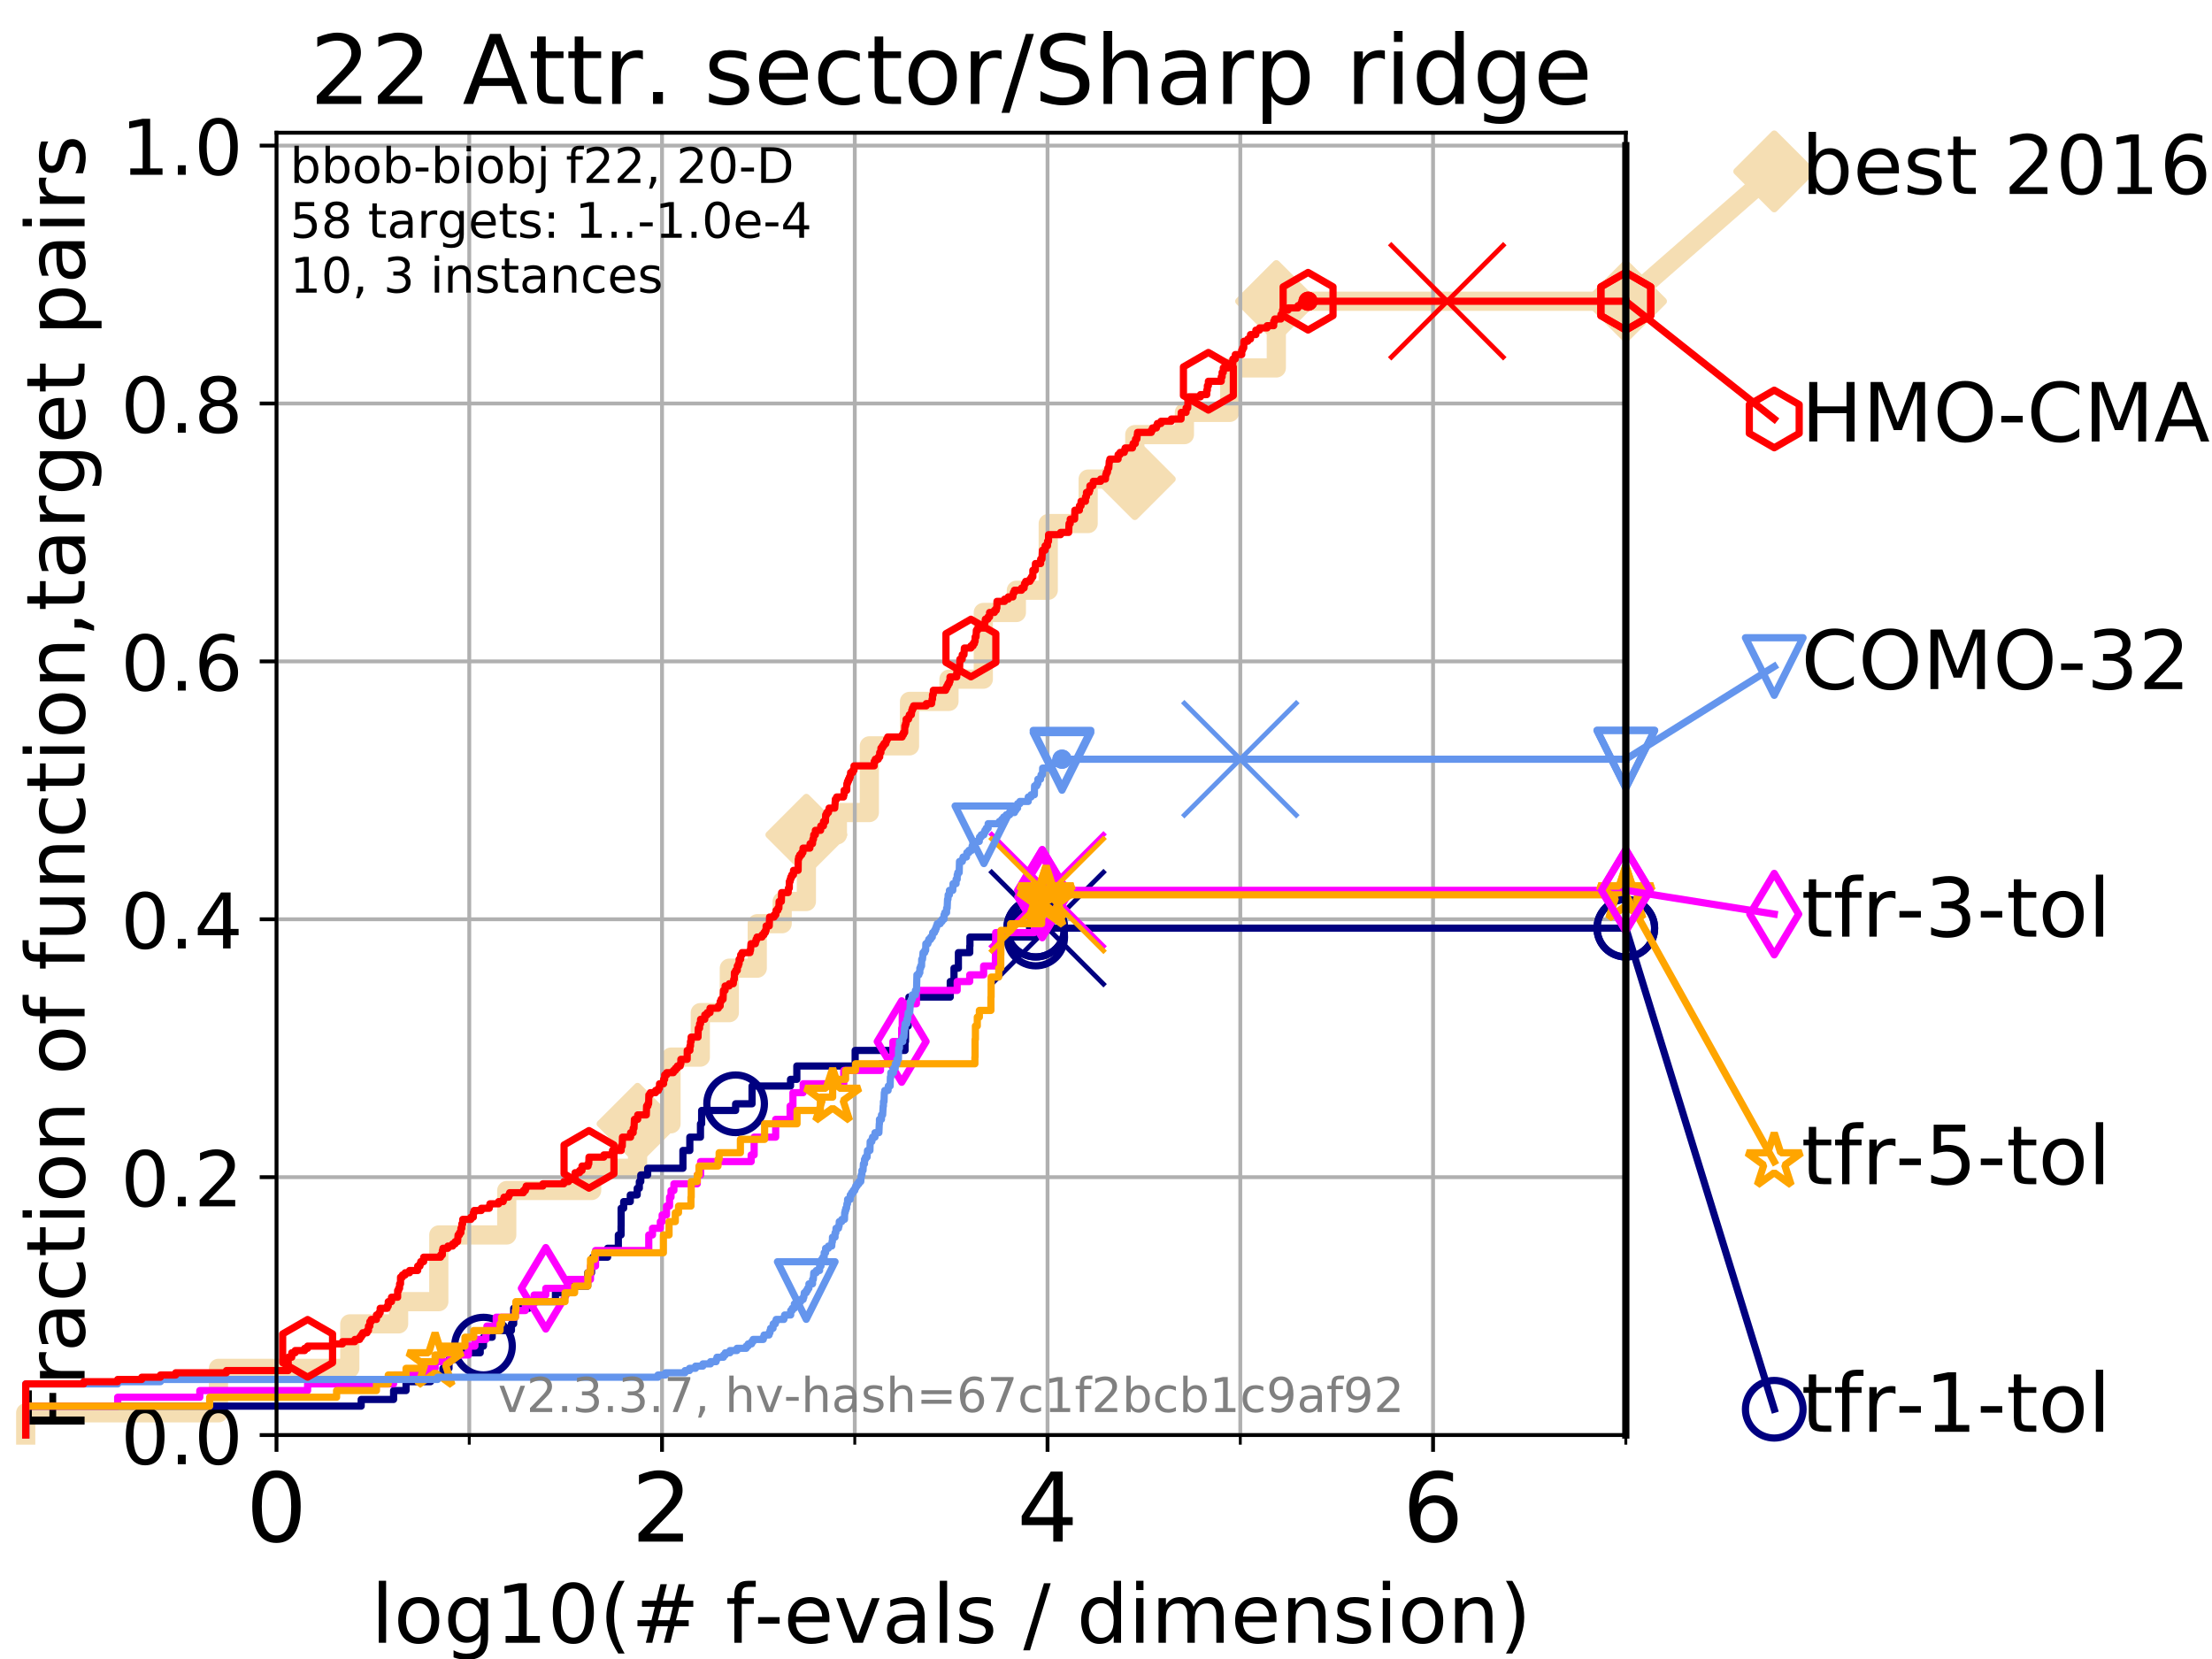 <?xml version="1.0" encoding="utf-8" standalone="no"?>
<!DOCTYPE svg PUBLIC "-//W3C//DTD SVG 1.1//EN"
  "http://www.w3.org/Graphics/SVG/1.1/DTD/svg11.dtd">
<!-- Created with matplotlib (https://matplotlib.org/) -->
<svg height="345.6pt" version="1.1" viewBox="0 0 460.8 345.6" width="460.8pt" xmlns="http://www.w3.org/2000/svg" xmlns:xlink="http://www.w3.org/1999/xlink">
 <defs>
  <style type="text/css">
*{stroke-linecap:butt;stroke-linejoin:round;}
  </style>
 </defs>
 <g id="figure_1">
  <g id="patch_1">
   <path d="M 0 345.6 
L 460.8 345.6 
L 460.8 0 
L 0 0 
z
" style="fill:#ffffff;"/>
  </g>
  <g id="axes_1">
   <g id="patch_2">
    <path d="M 57.6 298.944 
L 338.688 298.944 
L 338.688 27.648 
L 57.6 27.648 
z
" style="fill:#ffffff;"/>
   </g>
   <g id="line2d_1">
    <path d="M 5.357 298.944 
L 5.357 294.313 
L 45.512 294.313 
L 45.512 285.05 
L 72.868 285.05 
L 72.868 275.788 
L 83.037 275.788 
L 83.037 271.157 
L 91.41 271.157 
L 91.41 257.263 
L 105.566 257.263 
L 105.566 248.001 
L 123.253 248.001 
L 123.253 243.37 
L 132.812 243.37 
L 132.812 234.107 
L 139.786 234.107 
L 139.786 220.214 
L 145.888 220.214 
L 145.888 210.951 
L 151.932 210.951 
L 151.932 201.689 
L 157.748 201.689 
L 157.748 192.426 
L 162.942 192.426 
L 162.942 187.795 
L 167.981 187.795 
L 167.981 173.901 
L 174.445 173.901 
L 174.445 169.27 
L 181.098 169.27 
L 181.098 155.377 
L 189.47 155.377 
L 189.47 146.114 
L 197.69 146.114 
L 197.69 141.483 
L 204.84 141.483 
L 204.84 127.589 
L 211.728 127.589 
L 211.728 122.958 
L 218.366 122.958 
L 218.366 109.065 
L 226.681 109.065 
L 226.681 99.802 
L 236.398 99.802 
L 236.398 90.54 
L 246.731 90.54 
L 246.731 85.909 
L 256.178 85.909 
L 256.178 76.646 
L 265.881 76.646 
L 265.881 62.753 
L 338.688 62.753 
" style="fill:none;stroke:#f5deb3;stroke-linecap:square;stroke-width:4;"/>
   </g>
   <g id="line2d_2">
    <defs>
     <path d="M 0 7.778 
L 7.778 0 
L 0 -7.778 
L -7.778 0 
z
" id="ma8170e5487" style="stroke:#f5deb3;stroke-linejoin:miter;stroke-width:1.5;"/>
    </defs>
    <g>
     <use style="fill:#f5deb3;stroke:#f5deb3;stroke-linejoin:miter;stroke-width:1.5;" x="132.812" xlink:href="#ma8170e5487" y="234.107"/>
     <use style="fill:#f5deb3;stroke:#f5deb3;stroke-linejoin:miter;stroke-width:1.5;" x="167.981" xlink:href="#ma8170e5487" y="173.901"/>
     <use style="fill:#f5deb3;stroke:#f5deb3;stroke-linejoin:miter;stroke-width:1.5;" x="236.398" xlink:href="#ma8170e5487" y="99.802"/>
     <use style="fill:#f5deb3;stroke:#f5deb3;stroke-linejoin:miter;stroke-width:1.5;" x="265.881" xlink:href="#ma8170e5487" y="62.753"/>
     <use style="fill:#f5deb3;stroke:#f5deb3;stroke-linejoin:miter;stroke-width:1.5;" x="265.881" xlink:href="#ma8170e5487" y="62.753"/>
     <use style="fill:#f5deb3;stroke:#f5deb3;stroke-linejoin:miter;stroke-width:1.5;" x="338.688" xlink:href="#ma8170e5487" y="62.753"/>
    </g>
   </g>
   <g id="line2d_3">
    <path style="fill:none;stroke:#f5deb3;stroke-linecap:square;stroke-width:4;"/>
    <g/>
   </g>
   <g id="line2d_4">
    <path d="M 338.688 62.753 
L 369.608 35.706 
" style="fill:none;stroke:#f5deb3;stroke-linecap:square;stroke-width:4;"/>
    <g>
     <use style="fill:#f5deb3;stroke:#f5deb3;stroke-linejoin:miter;stroke-width:1.5;" x="338.688" xlink:href="#ma8170e5487" y="62.753"/>
     <use style="fill:#f5deb3;stroke:#f5deb3;stroke-linejoin:miter;stroke-width:1.5;" x="369.608" xlink:href="#ma8170e5487" y="35.706"/>
    </g>
   </g>
   <g id="matplotlib.axis_1">
    <g id="xtick_1">
     <g id="line2d_5">
      <path clip-path="url(#p472de619fd)" d="M 57.6 298.944 
L 57.6 27.648 
" style="fill:none;stroke:#b0b0b0;stroke-linecap:square;stroke-width:0.8;"/>
     </g>
     <g id="line2d_6">
      <defs>
       <path d="M 0 0 
L 0 3.5 
" id="m3bb9a2b1b0" style="stroke:#000000;stroke-width:0.8;"/>
      </defs>
      <g>
       <use style="stroke:#000000;stroke-width:0.8;" x="57.6" xlink:href="#m3bb9a2b1b0" y="298.944"/>
      </g>
     </g>
     <g id="text_1">
      <!-- 0 -->
      <defs>
       <path d="M 31.781 66.406 
Q 24.172 66.406 20.328 58.906 
Q 16.5 51.422 16.5 36.375 
Q 16.5 21.391 20.328 13.891 
Q 24.172 6.391 31.781 6.391 
Q 39.453 6.391 43.281 13.891 
Q 47.125 21.391 47.125 36.375 
Q 47.125 51.422 43.281 58.906 
Q 39.453 66.406 31.781 66.406 
z
M 31.781 74.219 
Q 44.047 74.219 50.516 64.516 
Q 56.984 54.828 56.984 36.375 
Q 56.984 17.969 50.516 8.266 
Q 44.047 -1.422 31.781 -1.422 
Q 19.531 -1.422 13.062 8.266 
Q 6.594 17.969 6.594 36.375 
Q 6.594 54.828 13.062 64.516 
Q 19.531 74.219 31.781 74.219 
z
" id="DejaVuSans-48"/>
      </defs>
      <g transform="translate(51.237 321.141)scale(0.2 -0.2)">
       <use xlink:href="#DejaVuSans-48"/>
      </g>
     </g>
    </g>
    <g id="xtick_2">
     <g id="line2d_7">
      <path clip-path="url(#p472de619fd)" d="M 137.911 298.944 
L 137.911 27.648 
" style="fill:none;stroke:#b0b0b0;stroke-linecap:square;stroke-width:0.8;"/>
     </g>
     <g id="line2d_8">
      <g>
       <use style="stroke:#000000;stroke-width:0.8;" x="137.911" xlink:href="#m3bb9a2b1b0" y="298.944"/>
      </g>
     </g>
     <g id="text_2">
      <!-- 2 -->
      <defs>
       <path d="M 19.188 8.297 
L 53.609 8.297 
L 53.609 0 
L 7.328 0 
L 7.328 8.297 
Q 12.938 14.109 22.625 23.891 
Q 32.328 33.688 34.812 36.531 
Q 39.547 41.844 41.422 45.531 
Q 43.312 49.219 43.312 52.781 
Q 43.312 58.594 39.234 62.25 
Q 35.156 65.922 28.609 65.922 
Q 23.969 65.922 18.812 64.312 
Q 13.672 62.703 7.812 59.422 
L 7.812 69.391 
Q 13.766 71.781 18.938 73 
Q 24.125 74.219 28.422 74.219 
Q 39.75 74.219 46.484 68.547 
Q 53.219 62.891 53.219 53.422 
Q 53.219 48.922 51.531 44.891 
Q 49.859 40.875 45.406 35.406 
Q 44.188 33.984 37.641 27.219 
Q 31.109 20.453 19.188 8.297 
z
" id="DejaVuSans-50"/>
      </defs>
      <g transform="translate(131.548 321.141)scale(0.2 -0.2)">
       <use xlink:href="#DejaVuSans-50"/>
      </g>
     </g>
    </g>
    <g id="xtick_3">
     <g id="line2d_9">
      <path clip-path="url(#p472de619fd)" d="M 218.222 298.944 
L 218.222 27.648 
" style="fill:none;stroke:#b0b0b0;stroke-linecap:square;stroke-width:0.8;"/>
     </g>
     <g id="line2d_10">
      <g>
       <use style="stroke:#000000;stroke-width:0.8;" x="218.222" xlink:href="#m3bb9a2b1b0" y="298.944"/>
      </g>
     </g>
     <g id="text_3">
      <!-- 4 -->
      <defs>
       <path d="M 37.797 64.312 
L 12.891 25.391 
L 37.797 25.391 
z
M 35.203 72.906 
L 47.609 72.906 
L 47.609 25.391 
L 58.016 25.391 
L 58.016 17.188 
L 47.609 17.188 
L 47.609 0 
L 37.797 0 
L 37.797 17.188 
L 4.891 17.188 
L 4.891 26.703 
z
" id="DejaVuSans-52"/>
      </defs>
      <g transform="translate(211.859 321.141)scale(0.2 -0.2)">
       <use xlink:href="#DejaVuSans-52"/>
      </g>
     </g>
    </g>
    <g id="xtick_4">
     <g id="line2d_11">
      <path clip-path="url(#p472de619fd)" d="M 298.533 298.944 
L 298.533 27.648 
" style="fill:none;stroke:#b0b0b0;stroke-linecap:square;stroke-width:0.8;"/>
     </g>
     <g id="line2d_12">
      <g>
       <use style="stroke:#000000;stroke-width:0.8;" x="298.533" xlink:href="#m3bb9a2b1b0" y="298.944"/>
      </g>
     </g>
     <g id="text_4">
      <!-- 6 -->
      <defs>
       <path d="M 33.016 40.375 
Q 26.375 40.375 22.484 35.828 
Q 18.609 31.297 18.609 23.391 
Q 18.609 15.531 22.484 10.953 
Q 26.375 6.391 33.016 6.391 
Q 39.656 6.391 43.531 10.953 
Q 47.406 15.531 47.406 23.391 
Q 47.406 31.297 43.531 35.828 
Q 39.656 40.375 33.016 40.375 
z
M 52.594 71.297 
L 52.594 62.312 
Q 48.875 64.062 45.094 64.984 
Q 41.312 65.922 37.594 65.922 
Q 27.828 65.922 22.672 59.328 
Q 17.531 52.734 16.797 39.406 
Q 19.672 43.656 24.016 45.922 
Q 28.375 48.188 33.594 48.188 
Q 44.578 48.188 50.953 41.516 
Q 57.328 34.859 57.328 23.391 
Q 57.328 12.156 50.688 5.359 
Q 44.047 -1.422 33.016 -1.422 
Q 20.359 -1.422 13.672 8.266 
Q 6.984 17.969 6.984 36.375 
Q 6.984 53.656 15.188 63.938 
Q 23.391 74.219 37.203 74.219 
Q 40.922 74.219 44.703 73.484 
Q 48.484 72.75 52.594 71.297 
z
" id="DejaVuSans-54"/>
      </defs>
      <g transform="translate(292.17 321.141)scale(0.2 -0.2)">
       <use xlink:href="#DejaVuSans-54"/>
      </g>
     </g>
    </g>
    <g id="xtick_5">
     <g id="line2d_13">
      <path clip-path="url(#p472de619fd)" d="M 97.755 298.944 
L 97.755 27.648 
" style="fill:none;stroke:#b0b0b0;stroke-linecap:square;stroke-width:0.8;"/>
     </g>
     <g id="line2d_14">
      <defs>
       <path d="M 0 0 
L 0 2 
" id="md332b99995" style="stroke:#000000;stroke-width:0.6;"/>
      </defs>
      <g>
       <use style="stroke:#000000;stroke-width:0.6;" x="97.755" xlink:href="#md332b99995" y="298.944"/>
      </g>
     </g>
    </g>
    <g id="xtick_6">
     <g id="line2d_15">
      <path clip-path="url(#p472de619fd)" d="M 178.066 298.944 
L 178.066 27.648 
" style="fill:none;stroke:#b0b0b0;stroke-linecap:square;stroke-width:0.8;"/>
     </g>
     <g id="line2d_16">
      <g>
       <use style="stroke:#000000;stroke-width:0.6;" x="178.066" xlink:href="#md332b99995" y="298.944"/>
      </g>
     </g>
    </g>
    <g id="xtick_7">
     <g id="line2d_17">
      <path clip-path="url(#p472de619fd)" d="M 258.377 298.944 
L 258.377 27.648 
" style="fill:none;stroke:#b0b0b0;stroke-linecap:square;stroke-width:0.8;"/>
     </g>
     <g id="line2d_18">
      <g>
       <use style="stroke:#000000;stroke-width:0.6;" x="258.377" xlink:href="#md332b99995" y="298.944"/>
      </g>
     </g>
    </g>
    <g id="xtick_8">
     <g id="line2d_19">
      <path clip-path="url(#p472de619fd)" d="M 338.688 298.944 
L 338.688 27.648 
" style="fill:none;stroke:#b0b0b0;stroke-linecap:square;stroke-width:0.8;"/>
     </g>
     <g id="line2d_20">
      <g>
       <use style="stroke:#000000;stroke-width:0.6;" x="338.688" xlink:href="#md332b99995" y="298.944"/>
      </g>
     </g>
    </g>
    <g id="text_5">
     <!-- log10(# f-evals / dimension) -->
     <defs>
      <path d="M 9.422 75.984 
L 18.406 75.984 
L 18.406 0 
L 9.422 0 
z
" id="DejaVuSans-108"/>
      <path d="M 30.609 48.391 
Q 23.391 48.391 19.188 42.75 
Q 14.984 37.109 14.984 27.297 
Q 14.984 17.484 19.156 11.844 
Q 23.344 6.203 30.609 6.203 
Q 37.797 6.203 41.984 11.859 
Q 46.188 17.531 46.188 27.297 
Q 46.188 37.016 41.984 42.703 
Q 37.797 48.391 30.609 48.391 
z
M 30.609 56 
Q 42.328 56 49.016 48.375 
Q 55.719 40.766 55.719 27.297 
Q 55.719 13.875 49.016 6.219 
Q 42.328 -1.422 30.609 -1.422 
Q 18.844 -1.422 12.172 6.219 
Q 5.516 13.875 5.516 27.297 
Q 5.516 40.766 12.172 48.375 
Q 18.844 56 30.609 56 
z
" id="DejaVuSans-111"/>
      <path d="M 45.406 27.984 
Q 45.406 37.75 41.375 43.109 
Q 37.359 48.484 30.078 48.484 
Q 22.859 48.484 18.828 43.109 
Q 14.797 37.75 14.797 27.984 
Q 14.797 18.266 18.828 12.891 
Q 22.859 7.516 30.078 7.516 
Q 37.359 7.516 41.375 12.891 
Q 45.406 18.266 45.406 27.984 
z
M 54.391 6.781 
Q 54.391 -7.172 48.188 -13.984 
Q 42 -20.797 29.203 -20.797 
Q 24.469 -20.797 20.266 -20.094 
Q 16.062 -19.391 12.109 -17.922 
L 12.109 -9.188 
Q 16.062 -11.328 19.922 -12.344 
Q 23.781 -13.375 27.781 -13.375 
Q 36.625 -13.375 41.016 -8.766 
Q 45.406 -4.156 45.406 5.172 
L 45.406 9.625 
Q 42.625 4.781 38.281 2.391 
Q 33.938 0 27.875 0 
Q 17.828 0 11.672 7.656 
Q 5.516 15.328 5.516 27.984 
Q 5.516 40.672 11.672 48.328 
Q 17.828 56 27.875 56 
Q 33.938 56 38.281 53.609 
Q 42.625 51.219 45.406 46.391 
L 45.406 54.688 
L 54.391 54.688 
z
" id="DejaVuSans-103"/>
      <path d="M 12.406 8.297 
L 28.516 8.297 
L 28.516 63.922 
L 10.984 60.406 
L 10.984 69.391 
L 28.422 72.906 
L 38.281 72.906 
L 38.281 8.297 
L 54.391 8.297 
L 54.391 0 
L 12.406 0 
z
" id="DejaVuSans-49"/>
      <path d="M 31 75.875 
Q 24.469 64.656 21.281 53.656 
Q 18.109 42.672 18.109 31.391 
Q 18.109 20.125 21.312 9.062 
Q 24.516 -2 31 -13.188 
L 23.188 -13.188 
Q 15.875 -1.703 12.234 9.375 
Q 8.594 20.453 8.594 31.391 
Q 8.594 42.281 12.203 53.312 
Q 15.828 64.359 23.188 75.875 
z
" id="DejaVuSans-40"/>
      <path d="M 51.125 44 
L 36.922 44 
L 32.812 27.688 
L 47.125 27.688 
z
M 43.797 71.781 
L 38.719 51.516 
L 52.984 51.516 
L 58.109 71.781 
L 65.922 71.781 
L 60.891 51.516 
L 76.125 51.516 
L 76.125 44 
L 58.984 44 
L 54.984 27.688 
L 70.516 27.688 
L 70.516 20.219 
L 53.078 20.219 
L 48 0 
L 40.188 0 
L 45.219 20.219 
L 30.906 20.219 
L 25.875 0 
L 18.016 0 
L 23.094 20.219 
L 7.719 20.219 
L 7.719 27.688 
L 24.906 27.688 
L 29 44 
L 13.281 44 
L 13.281 51.516 
L 30.906 51.516 
L 35.891 71.781 
z
" id="DejaVuSans-35"/>
      <path id="DejaVuSans-32"/>
      <path d="M 37.109 75.984 
L 37.109 68.5 
L 28.516 68.5 
Q 23.688 68.5 21.797 66.547 
Q 19.922 64.594 19.922 59.516 
L 19.922 54.688 
L 34.719 54.688 
L 34.719 47.703 
L 19.922 47.703 
L 19.922 0 
L 10.891 0 
L 10.891 47.703 
L 2.297 47.703 
L 2.297 54.688 
L 10.891 54.688 
L 10.891 58.5 
Q 10.891 67.625 15.141 71.797 
Q 19.391 75.984 28.609 75.984 
z
" id="DejaVuSans-102"/>
      <path d="M 4.891 31.391 
L 31.203 31.391 
L 31.203 23.391 
L 4.891 23.391 
z
" id="DejaVuSans-45"/>
      <path d="M 56.203 29.594 
L 56.203 25.203 
L 14.891 25.203 
Q 15.484 15.922 20.484 11.062 
Q 25.484 6.203 34.422 6.203 
Q 39.594 6.203 44.453 7.469 
Q 49.312 8.734 54.109 11.281 
L 54.109 2.781 
Q 49.266 0.734 44.188 -0.344 
Q 39.109 -1.422 33.891 -1.422 
Q 20.797 -1.422 13.156 6.188 
Q 5.516 13.812 5.516 26.812 
Q 5.516 40.234 12.766 48.109 
Q 20.016 56 32.328 56 
Q 43.359 56 49.781 48.891 
Q 56.203 41.797 56.203 29.594 
z
M 47.219 32.234 
Q 47.125 39.594 43.094 43.984 
Q 39.062 48.391 32.422 48.391 
Q 24.906 48.391 20.391 44.141 
Q 15.875 39.891 15.188 32.172 
z
" id="DejaVuSans-101"/>
      <path d="M 2.984 54.688 
L 12.5 54.688 
L 29.594 8.797 
L 46.688 54.688 
L 56.203 54.688 
L 35.688 0 
L 23.484 0 
z
" id="DejaVuSans-118"/>
      <path d="M 34.281 27.484 
Q 23.391 27.484 19.188 25 
Q 14.984 22.516 14.984 16.5 
Q 14.984 11.719 18.141 8.906 
Q 21.297 6.109 26.703 6.109 
Q 34.188 6.109 38.703 11.406 
Q 43.219 16.703 43.219 25.484 
L 43.219 27.484 
z
M 52.203 31.203 
L 52.203 0 
L 43.219 0 
L 43.219 8.297 
Q 40.141 3.328 35.547 0.953 
Q 30.953 -1.422 24.312 -1.422 
Q 15.922 -1.422 10.953 3.297 
Q 6 8.016 6 15.922 
Q 6 25.141 12.172 29.828 
Q 18.359 34.516 30.609 34.516 
L 43.219 34.516 
L 43.219 35.406 
Q 43.219 41.609 39.141 45 
Q 35.062 48.391 27.688 48.391 
Q 23 48.391 18.547 47.266 
Q 14.109 46.141 10.016 43.891 
L 10.016 52.203 
Q 14.938 54.109 19.578 55.047 
Q 24.219 56 28.609 56 
Q 40.484 56 46.344 49.844 
Q 52.203 43.703 52.203 31.203 
z
" id="DejaVuSans-97"/>
      <path d="M 44.281 53.078 
L 44.281 44.578 
Q 40.484 46.531 36.375 47.5 
Q 32.281 48.484 27.875 48.484 
Q 21.188 48.484 17.844 46.438 
Q 14.5 44.391 14.5 40.281 
Q 14.5 37.156 16.891 35.375 
Q 19.281 33.594 26.516 31.984 
L 29.594 31.297 
Q 39.156 29.25 43.188 25.516 
Q 47.219 21.781 47.219 15.094 
Q 47.219 7.469 41.188 3.016 
Q 35.156 -1.422 24.609 -1.422 
Q 20.219 -1.422 15.453 -0.562 
Q 10.688 0.297 5.422 2 
L 5.422 11.281 
Q 10.406 8.688 15.234 7.391 
Q 20.062 6.109 24.812 6.109 
Q 31.156 6.109 34.562 8.281 
Q 37.984 10.453 37.984 14.406 
Q 37.984 18.062 35.516 20.016 
Q 33.062 21.969 24.703 23.781 
L 21.578 24.516 
Q 13.234 26.266 9.516 29.906 
Q 5.812 33.547 5.812 39.891 
Q 5.812 47.609 11.281 51.797 
Q 16.75 56 26.812 56 
Q 31.781 56 36.172 55.266 
Q 40.578 54.547 44.281 53.078 
z
" id="DejaVuSans-115"/>
      <path d="M 25.391 72.906 
L 33.688 72.906 
L 8.297 -9.281 
L 0 -9.281 
z
" id="DejaVuSans-47"/>
      <path d="M 45.406 46.391 
L 45.406 75.984 
L 54.391 75.984 
L 54.391 0 
L 45.406 0 
L 45.406 8.203 
Q 42.578 3.328 38.25 0.953 
Q 33.938 -1.422 27.875 -1.422 
Q 17.969 -1.422 11.734 6.484 
Q 5.516 14.406 5.516 27.297 
Q 5.516 40.188 11.734 48.094 
Q 17.969 56 27.875 56 
Q 33.938 56 38.25 53.625 
Q 42.578 51.266 45.406 46.391 
z
M 14.797 27.297 
Q 14.797 17.391 18.875 11.75 
Q 22.953 6.109 30.078 6.109 
Q 37.203 6.109 41.297 11.75 
Q 45.406 17.391 45.406 27.297 
Q 45.406 37.203 41.297 42.844 
Q 37.203 48.484 30.078 48.484 
Q 22.953 48.484 18.875 42.844 
Q 14.797 37.203 14.797 27.297 
z
" id="DejaVuSans-100"/>
      <path d="M 9.422 54.688 
L 18.406 54.688 
L 18.406 0 
L 9.422 0 
z
M 9.422 75.984 
L 18.406 75.984 
L 18.406 64.594 
L 9.422 64.594 
z
" id="DejaVuSans-105"/>
      <path d="M 52 44.188 
Q 55.375 50.25 60.062 53.125 
Q 64.75 56 71.094 56 
Q 79.641 56 84.281 50.016 
Q 88.922 44.047 88.922 33.016 
L 88.922 0 
L 79.891 0 
L 79.891 32.719 
Q 79.891 40.578 77.094 44.375 
Q 74.312 48.188 68.609 48.188 
Q 61.625 48.188 57.562 43.547 
Q 53.516 38.922 53.516 30.906 
L 53.516 0 
L 44.484 0 
L 44.484 32.719 
Q 44.484 40.625 41.703 44.406 
Q 38.922 48.188 33.109 48.188 
Q 26.219 48.188 22.156 43.531 
Q 18.109 38.875 18.109 30.906 
L 18.109 0 
L 9.078 0 
L 9.078 54.688 
L 18.109 54.688 
L 18.109 46.188 
Q 21.188 51.219 25.484 53.609 
Q 29.781 56 35.688 56 
Q 41.656 56 45.828 52.969 
Q 50 49.953 52 44.188 
z
" id="DejaVuSans-109"/>
      <path d="M 54.891 33.016 
L 54.891 0 
L 45.906 0 
L 45.906 32.719 
Q 45.906 40.484 42.875 44.328 
Q 39.844 48.188 33.797 48.188 
Q 26.516 48.188 22.312 43.547 
Q 18.109 38.922 18.109 30.906 
L 18.109 0 
L 9.078 0 
L 9.078 54.688 
L 18.109 54.688 
L 18.109 46.188 
Q 21.344 51.125 25.703 53.562 
Q 30.078 56 35.797 56 
Q 45.219 56 50.047 50.172 
Q 54.891 44.344 54.891 33.016 
z
" id="DejaVuSans-110"/>
      <path d="M 8.016 75.875 
L 15.828 75.875 
Q 23.141 64.359 26.781 53.312 
Q 30.422 42.281 30.422 31.391 
Q 30.422 20.453 26.781 9.375 
Q 23.141 -1.703 15.828 -13.188 
L 8.016 -13.188 
Q 14.5 -2 17.703 9.062 
Q 20.906 20.125 20.906 31.391 
Q 20.906 42.672 17.703 53.656 
Q 14.5 64.656 8.016 75.875 
z
" id="DejaVuSans-41"/>
     </defs>
     <g transform="translate(77.303 342.218)scale(0.17 -0.17)">
      <use xlink:href="#DejaVuSans-108"/>
      <use x="27.783" xlink:href="#DejaVuSans-111"/>
      <use x="88.965" xlink:href="#DejaVuSans-103"/>
      <use x="152.441" xlink:href="#DejaVuSans-49"/>
      <use x="216.064" xlink:href="#DejaVuSans-48"/>
      <use x="279.688" xlink:href="#DejaVuSans-40"/>
      <use x="318.701" xlink:href="#DejaVuSans-35"/>
      <use x="402.49" xlink:href="#DejaVuSans-32"/>
      <use x="434.277" xlink:href="#DejaVuSans-102"/>
      <use x="469.404" xlink:href="#DejaVuSans-45"/>
      <use x="505.488" xlink:href="#DejaVuSans-101"/>
      <use x="567.012" xlink:href="#DejaVuSans-118"/>
      <use x="626.191" xlink:href="#DejaVuSans-97"/>
      <use x="687.471" xlink:href="#DejaVuSans-108"/>
      <use x="715.254" xlink:href="#DejaVuSans-115"/>
      <use x="767.354" xlink:href="#DejaVuSans-32"/>
      <use x="799.141" xlink:href="#DejaVuSans-47"/>
      <use x="832.832" xlink:href="#DejaVuSans-32"/>
      <use x="864.619" xlink:href="#DejaVuSans-100"/>
      <use x="928.096" xlink:href="#DejaVuSans-105"/>
      <use x="955.879" xlink:href="#DejaVuSans-109"/>
      <use x="1053.291" xlink:href="#DejaVuSans-101"/>
      <use x="1114.814" xlink:href="#DejaVuSans-110"/>
      <use x="1178.193" xlink:href="#DejaVuSans-115"/>
      <use x="1230.293" xlink:href="#DejaVuSans-105"/>
      <use x="1258.076" xlink:href="#DejaVuSans-111"/>
      <use x="1319.258" xlink:href="#DejaVuSans-110"/>
      <use x="1382.637" xlink:href="#DejaVuSans-41"/>
     </g>
    </g>
   </g>
   <g id="matplotlib.axis_2">
    <g id="ytick_1">
     <g id="line2d_21">
      <path clip-path="url(#p472de619fd)" d="M 57.6 298.944 
L 338.688 298.944 
" style="fill:none;stroke:#b0b0b0;stroke-linecap:square;stroke-width:0.8;"/>
     </g>
     <g id="line2d_22">
      <defs>
       <path d="M 0 0 
L -3.5 0 
" id="m1d90df4067" style="stroke:#000000;stroke-width:0.8;"/>
      </defs>
      <g>
       <use style="stroke:#000000;stroke-width:0.8;" x="57.6" xlink:href="#m1d90df4067" y="298.944"/>
      </g>
     </g>
     <g id="text_6">
      <!-- 0.0 -->
      <defs>
       <path d="M 10.688 12.406 
L 21 12.406 
L 21 0 
L 10.688 0 
z
" id="DejaVuSans-46"/>
      </defs>
      <g transform="translate(25.155 305.023)scale(0.16 -0.16)">
       <use xlink:href="#DejaVuSans-48"/>
       <use x="63.623" xlink:href="#DejaVuSans-46"/>
       <use x="95.41" xlink:href="#DejaVuSans-48"/>
      </g>
     </g>
    </g>
    <g id="ytick_2">
     <g id="line2d_23">
      <path clip-path="url(#p472de619fd)" d="M 57.6 245.222 
L 338.688 245.222 
" style="fill:none;stroke:#b0b0b0;stroke-linecap:square;stroke-width:0.8;"/>
     </g>
     <g id="line2d_24">
      <g>
       <use style="stroke:#000000;stroke-width:0.8;" x="57.6" xlink:href="#m1d90df4067" y="245.222"/>
      </g>
     </g>
     <g id="text_7">
      <!-- 0.2 -->
      <g transform="translate(25.155 251.301)scale(0.16 -0.16)">
       <use xlink:href="#DejaVuSans-48"/>
       <use x="63.623" xlink:href="#DejaVuSans-46"/>
       <use x="95.41" xlink:href="#DejaVuSans-50"/>
      </g>
     </g>
    </g>
    <g id="ytick_3">
     <g id="line2d_25">
      <path clip-path="url(#p472de619fd)" d="M 57.6 191.5 
L 338.688 191.5 
" style="fill:none;stroke:#b0b0b0;stroke-linecap:square;stroke-width:0.8;"/>
     </g>
     <g id="line2d_26">
      <g>
       <use style="stroke:#000000;stroke-width:0.8;" x="57.6" xlink:href="#m1d90df4067" y="191.5"/>
      </g>
     </g>
     <g id="text_8">
      <!-- 0.4 -->
      <g transform="translate(25.155 197.579)scale(0.16 -0.16)">
       <use xlink:href="#DejaVuSans-48"/>
       <use x="63.623" xlink:href="#DejaVuSans-46"/>
       <use x="95.41" xlink:href="#DejaVuSans-52"/>
      </g>
     </g>
    </g>
    <g id="ytick_4">
     <g id="line2d_27">
      <path clip-path="url(#p472de619fd)" d="M 57.6 137.778 
L 338.688 137.778 
" style="fill:none;stroke:#b0b0b0;stroke-linecap:square;stroke-width:0.8;"/>
     </g>
     <g id="line2d_28">
      <g>
       <use style="stroke:#000000;stroke-width:0.8;" x="57.6" xlink:href="#m1d90df4067" y="137.778"/>
      </g>
     </g>
     <g id="text_9">
      <!-- 0.6 -->
      <g transform="translate(25.155 143.857)scale(0.16 -0.16)">
       <use xlink:href="#DejaVuSans-48"/>
       <use x="63.623" xlink:href="#DejaVuSans-46"/>
       <use x="95.41" xlink:href="#DejaVuSans-54"/>
      </g>
     </g>
    </g>
    <g id="ytick_5">
     <g id="line2d_29">
      <path clip-path="url(#p472de619fd)" d="M 57.6 84.056 
L 338.688 84.056 
" style="fill:none;stroke:#b0b0b0;stroke-linecap:square;stroke-width:0.8;"/>
     </g>
     <g id="line2d_30">
      <g>
       <use style="stroke:#000000;stroke-width:0.8;" x="57.6" xlink:href="#m1d90df4067" y="84.056"/>
      </g>
     </g>
     <g id="text_10">
      <!-- 0.8 -->
      <defs>
       <path d="M 31.781 34.625 
Q 24.75 34.625 20.719 30.859 
Q 16.703 27.094 16.703 20.516 
Q 16.703 13.922 20.719 10.156 
Q 24.75 6.391 31.781 6.391 
Q 38.812 6.391 42.859 10.172 
Q 46.922 13.969 46.922 20.516 
Q 46.922 27.094 42.891 30.859 
Q 38.875 34.625 31.781 34.625 
z
M 21.922 38.812 
Q 15.578 40.375 12.031 44.719 
Q 8.5 49.078 8.5 55.328 
Q 8.5 64.062 14.719 69.141 
Q 20.953 74.219 31.781 74.219 
Q 42.672 74.219 48.875 69.141 
Q 55.078 64.062 55.078 55.328 
Q 55.078 49.078 51.531 44.719 
Q 48 40.375 41.703 38.812 
Q 48.828 37.156 52.797 32.312 
Q 56.781 27.484 56.781 20.516 
Q 56.781 9.906 50.312 4.234 
Q 43.844 -1.422 31.781 -1.422 
Q 19.734 -1.422 13.25 4.234 
Q 6.781 9.906 6.781 20.516 
Q 6.781 27.484 10.781 32.312 
Q 14.797 37.156 21.922 38.812 
z
M 18.312 54.391 
Q 18.312 48.734 21.844 45.562 
Q 25.391 42.391 31.781 42.391 
Q 38.141 42.391 41.719 45.562 
Q 45.312 48.734 45.312 54.391 
Q 45.312 60.062 41.719 63.234 
Q 38.141 66.406 31.781 66.406 
Q 25.391 66.406 21.844 63.234 
Q 18.312 60.062 18.312 54.391 
z
" id="DejaVuSans-56"/>
      </defs>
      <g transform="translate(25.155 90.135)scale(0.16 -0.16)">
       <use xlink:href="#DejaVuSans-48"/>
       <use x="63.623" xlink:href="#DejaVuSans-46"/>
       <use x="95.41" xlink:href="#DejaVuSans-56"/>
      </g>
     </g>
    </g>
    <g id="ytick_6">
     <g id="line2d_31">
      <path clip-path="url(#p472de619fd)" d="M 57.6 30.334 
L 338.688 30.334 
" style="fill:none;stroke:#b0b0b0;stroke-linecap:square;stroke-width:0.8;"/>
     </g>
     <g id="line2d_32">
      <g>
       <use style="stroke:#000000;stroke-width:0.8;" x="57.6" xlink:href="#m1d90df4067" y="30.334"/>
      </g>
     </g>
     <g id="text_11">
      <!-- 1.0 -->
      <g transform="translate(25.155 36.413)scale(0.16 -0.16)">
       <use xlink:href="#DejaVuSans-49"/>
       <use x="63.623" xlink:href="#DejaVuSans-46"/>
       <use x="95.41" xlink:href="#DejaVuSans-48"/>
      </g>
     </g>
    </g>
    <g id="text_12">
     <!-- Fraction of function,target pairs -->
     <defs>
      <path d="M 9.812 72.906 
L 51.703 72.906 
L 51.703 64.594 
L 19.672 64.594 
L 19.672 43.109 
L 48.578 43.109 
L 48.578 34.812 
L 19.672 34.812 
L 19.672 0 
L 9.812 0 
z
" id="DejaVuSans-70"/>
      <path d="M 41.109 46.297 
Q 39.594 47.172 37.812 47.578 
Q 36.031 48 33.891 48 
Q 26.266 48 22.188 43.047 
Q 18.109 38.094 18.109 28.812 
L 18.109 0 
L 9.078 0 
L 9.078 54.688 
L 18.109 54.688 
L 18.109 46.188 
Q 20.953 51.172 25.484 53.578 
Q 30.031 56 36.531 56 
Q 37.453 56 38.578 55.875 
Q 39.703 55.766 41.062 55.516 
z
" id="DejaVuSans-114"/>
      <path d="M 48.781 52.594 
L 48.781 44.188 
Q 44.969 46.297 41.141 47.344 
Q 37.312 48.391 33.406 48.391 
Q 24.656 48.391 19.812 42.844 
Q 14.984 37.312 14.984 27.297 
Q 14.984 17.281 19.812 11.734 
Q 24.656 6.203 33.406 6.203 
Q 37.312 6.203 41.141 7.25 
Q 44.969 8.297 48.781 10.406 
L 48.781 2.094 
Q 45.016 0.344 40.984 -0.531 
Q 36.969 -1.422 32.422 -1.422 
Q 20.062 -1.422 12.781 6.344 
Q 5.516 14.109 5.516 27.297 
Q 5.516 40.672 12.859 48.328 
Q 20.219 56 33.016 56 
Q 37.156 56 41.109 55.141 
Q 45.062 54.297 48.781 52.594 
z
" id="DejaVuSans-99"/>
      <path d="M 18.312 70.219 
L 18.312 54.688 
L 36.812 54.688 
L 36.812 47.703 
L 18.312 47.703 
L 18.312 18.016 
Q 18.312 11.328 20.141 9.422 
Q 21.969 7.516 27.594 7.516 
L 36.812 7.516 
L 36.812 0 
L 27.594 0 
Q 17.188 0 13.234 3.875 
Q 9.281 7.766 9.281 18.016 
L 9.281 47.703 
L 2.688 47.703 
L 2.688 54.688 
L 9.281 54.688 
L 9.281 70.219 
z
" id="DejaVuSans-116"/>
      <path d="M 8.5 21.578 
L 8.5 54.688 
L 17.484 54.688 
L 17.484 21.922 
Q 17.484 14.156 20.5 10.266 
Q 23.531 6.391 29.594 6.391 
Q 36.859 6.391 41.078 11.031 
Q 45.312 15.672 45.312 23.688 
L 45.312 54.688 
L 54.297 54.688 
L 54.297 0 
L 45.312 0 
L 45.312 8.406 
Q 42.047 3.422 37.719 1 
Q 33.406 -1.422 27.688 -1.422 
Q 18.266 -1.422 13.375 4.438 
Q 8.5 10.297 8.5 21.578 
z
M 31.109 56 
z
" id="DejaVuSans-117"/>
      <path d="M 11.719 12.406 
L 22.016 12.406 
L 22.016 4 
L 14.016 -11.625 
L 7.719 -11.625 
L 11.719 4 
z
" id="DejaVuSans-44"/>
      <path d="M 18.109 8.203 
L 18.109 -20.797 
L 9.078 -20.797 
L 9.078 54.688 
L 18.109 54.688 
L 18.109 46.391 
Q 20.953 51.266 25.266 53.625 
Q 29.594 56 35.594 56 
Q 45.562 56 51.781 48.094 
Q 58.016 40.188 58.016 27.297 
Q 58.016 14.406 51.781 6.484 
Q 45.562 -1.422 35.594 -1.422 
Q 29.594 -1.422 25.266 0.953 
Q 20.953 3.328 18.109 8.203 
z
M 48.688 27.297 
Q 48.688 37.203 44.609 42.844 
Q 40.531 48.484 33.406 48.484 
Q 26.266 48.484 22.188 42.844 
Q 18.109 37.203 18.109 27.297 
Q 18.109 17.391 22.188 11.75 
Q 26.266 6.109 33.406 6.109 
Q 40.531 6.109 44.609 11.75 
Q 48.688 17.391 48.688 27.297 
z
" id="DejaVuSans-112"/>
     </defs>
     <g transform="translate(17.62 298.435)rotate(-90)scale(0.17 -0.17)">
      <use xlink:href="#DejaVuSans-70"/>
      <use x="57.41" xlink:href="#DejaVuSans-114"/>
      <use x="98.523" xlink:href="#DejaVuSans-97"/>
      <use x="159.803" xlink:href="#DejaVuSans-99"/>
      <use x="214.783" xlink:href="#DejaVuSans-116"/>
      <use x="253.992" xlink:href="#DejaVuSans-105"/>
      <use x="281.775" xlink:href="#DejaVuSans-111"/>
      <use x="342.957" xlink:href="#DejaVuSans-110"/>
      <use x="406.336" xlink:href="#DejaVuSans-32"/>
      <use x="438.123" xlink:href="#DejaVuSans-111"/>
      <use x="499.305" xlink:href="#DejaVuSans-102"/>
      <use x="534.51" xlink:href="#DejaVuSans-32"/>
      <use x="566.297" xlink:href="#DejaVuSans-102"/>
      <use x="601.502" xlink:href="#DejaVuSans-117"/>
      <use x="664.881" xlink:href="#DejaVuSans-110"/>
      <use x="728.26" xlink:href="#DejaVuSans-99"/>
      <use x="783.24" xlink:href="#DejaVuSans-116"/>
      <use x="822.449" xlink:href="#DejaVuSans-105"/>
      <use x="850.232" xlink:href="#DejaVuSans-111"/>
      <use x="911.414" xlink:href="#DejaVuSans-110"/>
      <use x="974.793" xlink:href="#DejaVuSans-44"/>
      <use x="1006.58" xlink:href="#DejaVuSans-116"/>
      <use x="1045.789" xlink:href="#DejaVuSans-97"/>
      <use x="1107.068" xlink:href="#DejaVuSans-114"/>
      <use x="1148.166" xlink:href="#DejaVuSans-103"/>
      <use x="1211.643" xlink:href="#DejaVuSans-101"/>
      <use x="1273.166" xlink:href="#DejaVuSans-116"/>
      <use x="1312.375" xlink:href="#DejaVuSans-32"/>
      <use x="1344.162" xlink:href="#DejaVuSans-112"/>
      <use x="1407.639" xlink:href="#DejaVuSans-97"/>
      <use x="1468.918" xlink:href="#DejaVuSans-105"/>
      <use x="1496.701" xlink:href="#DejaVuSans-114"/>
      <use x="1537.814" xlink:href="#DejaVuSans-115"/>
     </g>
    </g>
   </g>
   <g id="line2d_33">
    <defs>
     <path d="M 0 1.5 
C 0.398 1.5 0.779 1.342 1.061 1.061 
C 1.342 0.779 1.5 0.398 1.5 0 
C 1.5 -0.398 1.342 -0.779 1.061 -1.061 
C 0.779 -1.342 0.398 -1.5 0 -1.5 
C -0.398 -1.5 -0.779 -1.342 -1.061 -1.061 
C -1.342 -0.779 -1.5 -0.398 -1.5 0 
C -1.5 0.398 -1.342 0.779 -1.061 1.061 
C -0.779 1.342 -0.398 1.5 0 1.5 
z
" id="mad940fea4c" style="stroke:#f5deb3;"/>
    </defs>
    <g>
     <use style="fill:#f5deb3;stroke:#f5deb3;" x="265.881" xlink:href="#mad940fea4c" y="62.753"/>
     <use style="fill:#f5deb3;stroke:#f5deb3;" x="265.881" xlink:href="#mad940fea4c" y="62.753"/>
    </g>
   </g>
   <g id="line2d_34">
    <defs>
     <path d="M 0 1.5 
C 0.398 1.5 0.779 1.342 1.061 1.061 
C 1.342 0.779 1.5 0.398 1.5 0 
C 1.5 -0.398 1.342 -0.779 1.061 -1.061 
C 0.779 -1.342 0.398 -1.5 0 -1.5 
C -0.398 -1.5 -0.779 -1.342 -1.061 -1.061 
C -1.342 -0.779 -1.5 -0.398 -1.5 0 
C -1.5 0.398 -1.342 0.779 -1.061 1.061 
C -0.779 1.342 -0.398 1.5 0 1.5 
z
" id="mb0e984f56f" style="stroke:#000080;"/>
    </defs>
    <g>
     <use style="fill:#000080;stroke:#000080;" x="215.758" xlink:href="#mb0e984f56f" y="193.353"/>
     <use style="fill:#000080;stroke:#000080;" x="215.758" xlink:href="#mb0e984f56f" y="193.353"/>
    </g>
   </g>
   <g id="line2d_35">
    <path d="M 5.357 298.944 
L 5.357 292.923 
L 75.242 292.923 
L 75.242 291.534 
L 81.993 291.534 
L 81.993 289.682 
L 84.588 289.682 
L 84.588 287.829 
L 89.698 287.829 
L 89.698 286.44 
L 92.267 286.44 
L 92.267 285.05 
L 93.534 285.05 
L 93.534 283.198 
L 95.125 283.198 
L 95.125 281.809 
L 100.04 281.809 
L 100.04 280.419 
L 100.716 280.419 
L 100.716 278.567 
L 102.531 278.567 
L 102.531 277.177 
L 106.541 277.177 
L 106.541 275.788 
L 107.009 275.788 
L 107.009 272.546 
L 110.146 272.546 
L 110.146 271.157 
L 115.711 271.157 
L 115.711 269.304 
L 118.149 269.304 
L 118.149 267.915 
L 122.426 267.915 
L 122.426 265.136 
L 123.233 265.136 
L 123.233 263.747 
L 123.494 263.747 
L 123.494 261.894 
L 126.574 261.894 
L 126.574 260.042 
L 128.812 260.042 
L 128.812 257.263 
L 129.376 257.263 
L 129.376 255.411 
L 129.39 255.411 
L 129.39 251.706 
L 129.922 251.706 
L 129.922 250.316 
L 131.3 250.316 
L 131.3 248.927 
L 132.742 248.927 
L 132.742 247.538 
L 133.182 247.538 
L 133.182 246.148 
L 133.488 246.148 
L 133.488 244.759 
L 134.922 244.759 
L 134.922 243.37 
L 142.264 243.37 
L 142.264 239.665 
L 143.704 239.665 
L 143.704 236.886 
L 145.921 236.886 
L 145.921 234.107 
L 146.167 234.107 
L 146.167 231.328 
L 153.244 231.328 
L 153.244 229.939 
L 156.667 229.939 
L 156.667 226.234 
L 164.679 226.234 
L 164.679 224.845 
L 165.996 224.845 
L 165.996 222.066 
L 178.145 222.066 
L 178.145 218.824 
L 188.532 218.824 
L 188.532 216.972 
L 188.631 216.972 
L 188.631 213.73 
L 189.202 213.73 
L 189.202 210.951 
L 189.255 210.951 
L 189.255 209.099 
L 189.345 209.099 
L 189.345 207.709 
L 197.956 207.709 
L 197.956 204.467 
L 198.734 204.467 
L 198.734 201.689 
L 199.652 201.689 
L 199.652 198.447 
L 202.016 198.447 
L 202.016 197.057 
L 202.058 197.057 
L 202.058 195.205 
L 215.758 195.205 
L 215.758 193.353 
L 338.688 193.353 
" style="fill:none;stroke:#000080;stroke-linecap:square;stroke-width:1.5;"/>
   </g>
   <g id="line2d_36">
    <defs>
     <path d="M 0 6 
C 1.591 6 3.117 5.368 4.243 4.243 
C 5.368 3.117 6 1.591 6 0 
C 6 -1.591 5.368 -3.117 4.243 -4.243 
C 3.117 -5.368 1.591 -6 0 -6 
C -1.591 -6 -3.117 -5.368 -4.243 -4.243 
C -5.368 -3.117 -6 -1.591 -6 0 
C -6 1.591 -5.368 3.117 -4.243 4.243 
C -3.117 5.368 -1.591 6 0 6 
z
" id="mbc8bd265e6" style="stroke:#000080;stroke-width:1.5;"/>
    </defs>
    <g>
     <use style="fill-opacity:0;stroke:#000080;stroke-width:1.5;" x="100.716" xlink:href="#mbc8bd265e6" y="280.419"/>
     <use style="fill-opacity:0;stroke:#000080;stroke-width:1.5;" x="153.244" xlink:href="#mbc8bd265e6" y="229.939"/>
     <use style="fill-opacity:0;stroke:#000080;stroke-width:1.5;" x="215.758" xlink:href="#mbc8bd265e6" y="195.205"/>
     <use style="fill-opacity:0;stroke:#000080;stroke-width:1.5;" x="215.758" xlink:href="#mbc8bd265e6" y="193.353"/>
     <use style="fill-opacity:0;stroke:#000080;stroke-width:1.5;" x="215.758" xlink:href="#mbc8bd265e6" y="193.353"/>
     <use style="fill-opacity:0;stroke:#000080;stroke-width:1.5;" x="338.688" xlink:href="#mbc8bd265e6" y="193.353"/>
    </g>
   </g>
   <g id="line2d_37">
    <path style="fill:none;stroke:#000080;stroke-linecap:square;stroke-width:1.5;"/>
    <g/>
   </g>
   <g id="line2d_38">
    <path clip-path="url(#p472de619fd)" d="M 218.222 193.353 
" style="fill:none;stroke:#000080;stroke-linecap:square;stroke-width:1.5;"/>
    <defs>
     <path d="M -12 12 
L 12 -12 
M -12 -12 
L 12 12 
" id="m19ec11df0f" style="stroke:#000080;"/>
    </defs>
    <g clip-path="url(#p472de619fd)">
     <use style="fill:#000080;stroke:#000080;" x="218.222" xlink:href="#m19ec11df0f" y="193.353"/>
    </g>
   </g>
   <g id="line2d_39">
    <defs>
     <path d="M 0 1.5 
C 0.398 1.5 0.779 1.342 1.061 1.061 
C 1.342 0.779 1.5 0.398 1.5 0 
C 1.5 -0.398 1.342 -0.779 1.061 -1.061 
C 0.779 -1.342 0.398 -1.5 0 -1.5 
C -0.398 -1.5 -0.779 -1.342 -1.061 -1.061 
C -1.342 -0.779 -1.5 -0.398 -1.5 0 
C -1.5 0.398 -1.342 0.779 -1.061 1.061 
C -0.779 1.342 -0.398 1.5 0 1.5 
z
" id="mad446e96db" style="stroke:#ff00ff;"/>
    </defs>
    <g>
     <use style="fill:#ff00ff;stroke:#ff00ff;" x="217.116" xlink:href="#mad446e96db" y="185.479"/>
     <use style="fill:#ff00ff;stroke:#ff00ff;" x="217.116" xlink:href="#mad446e96db" y="185.479"/>
    </g>
   </g>
   <g id="line2d_40">
    <path d="M 5.357 298.944 
L 5.357 292.923 
L 24.516 292.923 
L 24.516 291.071 
L 41.621 291.071 
L 41.621 289.682 
L 64.08 289.682 
L 64.08 288.292 
L 81.993 288.292 
L 81.993 286.44 
L 88.847 286.44 
L 88.847 285.05 
L 90.641 285.05 
L 90.641 283.661 
L 93.755 283.661 
L 93.755 282.272 
L 97.58 282.272 
L 97.58 280.419 
L 98.935 280.419 
L 98.935 279.03 
L 101.223 279.03 
L 101.223 277.64 
L 101.436 277.64 
L 101.436 276.251 
L 103.372 276.251 
L 103.372 274.399 
L 107.365 274.399 
L 107.365 273.009 
L 109.447 273.009 
L 109.447 271.62 
L 111.266 271.62 
L 111.266 269.767 
L 113.7 269.767 
L 113.7 268.378 
L 118.417 268.378 
L 118.417 266.526 
L 123.009 266.526 
L 123.009 263.747 
L 124.063 263.747 
L 124.063 260.505 
L 135.148 260.505 
L 135.148 257.263 
L 135.928 257.263 
L 135.928 255.874 
L 137.559 255.874 
L 137.559 254.484 
L 137.937 254.484 
L 137.937 253.095 
L 138.845 253.095 
L 138.845 251.243 
L 139.478 251.243 
L 139.478 249.39 
L 139.786 249.39 
L 139.786 248.001 
L 140.386 248.001 
L 140.386 246.611 
L 145.253 246.611 
L 145.253 244.759 
L 145.954 244.759 
L 145.954 241.98 
L 156.485 241.98 
L 156.485 240.591 
L 157.102 240.591 
L 157.102 236.886 
L 161.589 236.886 
L 161.589 233.181 
L 164.596 233.181 
L 164.596 230.402 
L 165.183 230.402 
L 165.183 227.623 
L 167.309 227.623 
L 167.309 225.771 
L 175.775 225.771 
L 175.775 222.992 
L 183.425 222.992 
L 183.425 221.603 
L 185.902 221.603 
L 185.902 220.214 
L 186.003 220.214 
L 186.003 216.972 
L 187.835 216.972 
L 187.835 214.193 
L 187.955 214.193 
L 187.955 210.488 
L 188.051 210.488 
L 188.051 209.099 
L 190.912 209.099 
L 190.912 206.32 
L 199.4 206.32 
L 199.4 204.467 
L 202.011 204.467 
L 202.011 203.078 
L 204.909 203.078 
L 204.909 201.226 
L 207.361 201.226 
L 207.361 199.373 
L 207.38 199.373 
L 207.38 196.131 
L 207.415 196.131 
L 207.415 194.279 
L 215.48 194.279 
L 215.48 191.037 
L 215.5 191.037 
L 215.5 188.258 
L 215.517 188.258 
L 215.517 186.869 
L 217.116 186.869 
L 217.116 185.479 
L 338.688 185.479 
" style="fill:none;stroke:#ff00ff;stroke-linecap:square;stroke-width:1.5;"/>
   </g>
   <g id="line2d_41">
    <defs>
     <path d="M 0 8.485 
L 5.091 0 
L 0 -8.485 
L -5.091 0 
z
" id="m0797f7903d" style="stroke:#ff00ff;stroke-linejoin:miter;stroke-width:1.5;"/>
    </defs>
    <g>
     <use style="fill-opacity:0;stroke:#ff00ff;stroke-linejoin:miter;stroke-width:1.5;" x="113.7" xlink:href="#m0797f7903d" y="268.378"/>
     <use style="fill-opacity:0;stroke:#ff00ff;stroke-linejoin:miter;stroke-width:1.5;" x="187.835" xlink:href="#m0797f7903d" y="216.972"/>
     <use style="fill-opacity:0;stroke:#ff00ff;stroke-linejoin:miter;stroke-width:1.5;" x="217.116" xlink:href="#m0797f7903d" y="186.869"/>
     <use style="fill-opacity:0;stroke:#ff00ff;stroke-linejoin:miter;stroke-width:1.5;" x="217.116" xlink:href="#m0797f7903d" y="185.479"/>
     <use style="fill-opacity:0;stroke:#ff00ff;stroke-linejoin:miter;stroke-width:1.5;" x="217.116" xlink:href="#m0797f7903d" y="185.479"/>
     <use style="fill-opacity:0;stroke:#ff00ff;stroke-linejoin:miter;stroke-width:1.5;" x="338.688" xlink:href="#m0797f7903d" y="185.479"/>
    </g>
   </g>
   <g id="line2d_42">
    <path style="fill:none;stroke:#ff00ff;stroke-linecap:square;stroke-width:1.5;"/>
    <g/>
   </g>
   <g id="line2d_43">
    <path clip-path="url(#p472de619fd)" d="M 218.222 185.479 
" style="fill:none;stroke:#ff00ff;stroke-linecap:square;stroke-width:1.5;"/>
    <defs>
     <path d="M -12 12 
L 12 -12 
M -12 -12 
L 12 12 
" id="mf9768500f3" style="stroke:#ff00ff;"/>
    </defs>
    <g clip-path="url(#p472de619fd)">
     <use style="fill:#ff00ff;stroke:#ff00ff;" x="218.222" xlink:href="#mf9768500f3" y="185.479"/>
    </g>
   </g>
   <g id="line2d_44">
    <defs>
     <path d="M 0 1.5 
C 0.398 1.5 0.779 1.342 1.061 1.061 
C 1.342 0.779 1.5 0.398 1.5 0 
C 1.5 -0.398 1.342 -0.779 1.061 -1.061 
C 0.779 -1.342 0.398 -1.5 0 -1.5 
C -0.398 -1.5 -0.779 -1.342 -1.061 -1.061 
C -1.342 -0.779 -1.5 -0.398 -1.5 0 
C -1.5 0.398 -1.342 0.779 -1.061 1.061 
C -0.779 1.342 -0.398 1.5 0 1.5 
z
" id="m64b189bd17" style="stroke:#ffa500;"/>
    </defs>
    <g>
     <use style="fill:#ffa500;stroke:#ffa500;" x="217.907" xlink:href="#m64b189bd17" y="186.406"/>
     <use style="fill:#ffa500;stroke:#ffa500;" x="217.907" xlink:href="#m64b189bd17" y="186.406"/>
    </g>
   </g>
   <g id="line2d_45">
    <path d="M 5.357 298.944 
L 5.357 292.923 
L 43.675 292.923 
L 43.675 291.071 
L 70.119 291.071 
L 70.119 289.682 
L 78.421 289.682 
L 78.421 288.292 
L 80.881 288.292 
L 80.881 286.44 
L 84.588 286.44 
L 84.588 285.05 
L 87.799 285.05 
L 87.799 283.661 
L 90.641 283.661 
L 90.641 282.272 
L 92.267 282.272 
L 92.267 280.419 
L 96.861 280.419 
L 96.861 278.567 
L 98.689 278.567 
L 98.689 277.177 
L 104.175 277.177 
L 104.175 275.788 
L 104.474 275.788 
L 104.474 274.399 
L 107.365 274.399 
L 107.365 273.009 
L 107.465 273.009 
L 107.465 271.157 
L 117.71 271.157 
L 117.71 269.304 
L 119.702 269.304 
L 119.702 267.915 
L 122.468 267.915 
L 122.468 265.136 
L 123.009 265.136 
L 123.009 262.357 
L 123.888 262.357 
L 123.888 260.968 
L 138.196 260.968 
L 138.196 257.263 
L 139.374 257.263 
L 139.374 254.484 
L 140.679 254.484 
L 140.679 252.632 
L 141.343 252.632 
L 141.343 251.243 
L 143.934 251.243 
L 143.934 249.39 
L 143.995 249.39 
L 143.995 246.148 
L 145.247 246.148 
L 145.247 244.759 
L 145.615 244.759 
L 145.615 242.906 
L 149.58 242.906 
L 149.58 241.517 
L 149.81 241.517 
L 149.81 240.128 
L 154.239 240.128 
L 154.239 237.349 
L 159.283 237.349 
L 159.283 234.107 
L 166.036 234.107 
L 166.036 231.328 
L 170.894 231.328 
L 170.894 228.55 
L 173.457 228.55 
L 173.457 224.845 
L 176.147 224.845 
L 176.147 222.992 
L 178.22 222.992 
L 178.22 221.603 
L 203.09 221.603 
L 203.09 220.214 
L 203.125 220.214 
L 203.125 216.509 
L 203.197 216.509 
L 203.197 213.73 
L 203.588 213.73 
L 203.588 211.877 
L 204.02 211.877 
L 204.02 210.488 
L 206.424 210.488 
L 206.424 207.709 
L 206.466 207.709 
L 206.466 204.931 
L 206.477 204.931 
L 206.477 203.541 
L 208.052 203.541 
L 208.052 201.689 
L 208.477 201.689 
L 208.477 198.91 
L 208.5 198.91 
L 208.5 195.205 
L 208.519 195.205 
L 208.519 193.816 
L 210.531 193.816 
L 210.531 192.426 
L 216.999 192.426 
L 216.999 191.037 
L 217.019 191.037 
L 217.019 187.795 
L 217.907 187.795 
L 217.907 186.406 
L 338.688 186.406 
" style="fill:none;stroke:#ffa500;stroke-linecap:square;stroke-width:1.5;"/>
   </g>
   <g id="line2d_46">
    <defs>
     <path d="M 0 -6 
L -1.347 -1.854 
L -5.706 -1.854 
L -2.18 0.708 
L -3.527 4.854 
L -0 2.292 
L 3.527 4.854 
L 2.18 0.708 
L 5.706 -1.854 
L 1.347 -1.854 
z
" id="m8409e9cd9c" style="stroke:#ffa500;stroke-linejoin:bevel;stroke-width:1.5;"/>
    </defs>
    <g>
     <use style="fill-opacity:0;stroke:#ffa500;stroke-linejoin:bevel;stroke-width:1.5;" x="90.641" xlink:href="#m8409e9cd9c" y="283.661"/>
     <use style="fill-opacity:0;stroke:#ffa500;stroke-linejoin:bevel;stroke-width:1.5;" x="173.457" xlink:href="#m8409e9cd9c" y="228.55"/>
     <use style="fill-opacity:0;stroke:#ffa500;stroke-linejoin:bevel;stroke-width:1.5;" x="217.907" xlink:href="#m8409e9cd9c" y="187.795"/>
     <use style="fill-opacity:0;stroke:#ffa500;stroke-linejoin:bevel;stroke-width:1.5;" x="217.907" xlink:href="#m8409e9cd9c" y="186.406"/>
     <use style="fill-opacity:0;stroke:#ffa500;stroke-linejoin:bevel;stroke-width:1.5;" x="217.907" xlink:href="#m8409e9cd9c" y="186.406"/>
     <use style="fill-opacity:0;stroke:#ffa500;stroke-linejoin:bevel;stroke-width:1.5;" x="338.688" xlink:href="#m8409e9cd9c" y="186.406"/>
    </g>
   </g>
   <g id="line2d_47">
    <path style="fill:none;stroke:#ffa500;stroke-linecap:square;stroke-width:1.5;"/>
    <g/>
   </g>
   <g id="line2d_48">
    <path clip-path="url(#p472de619fd)" d="M 218.222 186.406 
" style="fill:none;stroke:#ffa500;stroke-linecap:square;stroke-width:1.5;"/>
    <defs>
     <path d="M -12 12 
L 12 -12 
M -12 -12 
L 12 12 
" id="mcd7a694f21" style="stroke:#ffa500;"/>
    </defs>
    <g clip-path="url(#p472de619fd)">
     <use style="fill:#ffa500;stroke:#ffa500;" x="218.222" xlink:href="#mcd7a694f21" y="186.406"/>
    </g>
   </g>
   <g id="line2d_49">
    <defs>
     <path d="M 0 1.5 
C 0.398 1.5 0.779 1.342 1.061 1.061 
C 1.342 0.779 1.5 0.398 1.5 0 
C 1.5 -0.398 1.342 -0.779 1.061 -1.061 
C 0.779 -1.342 0.398 -1.5 0 -1.5 
C -0.398 -1.5 -0.779 -1.342 -1.061 -1.061 
C -1.342 -0.779 -1.5 -0.398 -1.5 0 
C -1.5 0.398 -1.342 0.779 -1.061 1.061 
C -0.779 1.342 -0.398 1.5 0 1.5 
z
" id="mc49d782012" style="stroke:#6495ed;"/>
    </defs>
    <g>
     <use style="fill:#6495ed;stroke:#6495ed;" x="221.236" xlink:href="#mc49d782012" y="158.155"/>
     <use style="fill:#6495ed;stroke:#6495ed;" x="221.236" xlink:href="#mc49d782012" y="158.155"/>
    </g>
   </g>
   <g id="line2d_50">
    <path d="M 5.357 298.944 
L 5.357 288.292 
L 24.516 288.292 
L 24.516 287.829 
L 33.424 287.829 
L 33.424 287.366 
L 91.158 287.366 
L 91.158 286.903 
L 137.062 286.903 
L 137.062 286.44 
L 138.653 286.44 
L 138.653 285.977 
L 142.706 285.977 
L 142.706 285.514 
L 143.629 285.514 
L 143.629 285.05 
L 144.889 285.05 
L 144.889 284.587 
L 146.415 284.587 
L 146.415 284.124 
L 148.011 284.124 
L 148.011 283.661 
L 149.178 283.661 
L 149.178 283.198 
L 149.355 283.198 
L 149.355 282.735 
L 150.712 282.735 
L 150.712 282.272 
L 151.089 282.272 
L 151.089 281.809 
L 152.072 281.809 
L 152.072 281.345 
L 153.52 281.345 
L 153.52 280.882 
L 155.447 280.882 
L 155.447 280.419 
L 155.857 280.419 
L 155.857 279.956 
L 156.572 279.956 
L 156.572 279.493 
L 156.88 279.493 
L 156.88 279.03 
L 158.999 279.03 
L 158.999 278.567 
L 159.168 278.567 
L 159.168 278.104 
L 160.208 278.104 
L 160.208 277.64 
L 160.397 277.64 
L 160.397 277.177 
L 160.521 277.177 
L 160.521 276.714 
L 161.04 276.714 
L 161.07 275.788 
L 161.515 275.788 
L 161.515 275.325 
L 161.69 275.325 
L 161.69 274.862 
L 163.295 274.862 
L 163.295 274.399 
L 163.453 274.399 
L 163.453 273.935 
L 164.716 273.935 
L 164.716 273.009 
L 165.03 273.009 
L 165.03 272.546 
L 165.479 272.546 
L 165.479 271.62 
L 166.322 271.62 
L 166.322 271.157 
L 166.804 271.157 
L 166.804 270.694 
L 167.316 270.694 
L 167.316 270.231 
L 167.462 270.231 
L 167.545 269.304 
L 167.955 269.304 
L 167.955 268.841 
L 168.236 268.841 
L 168.236 268.378 
L 168.512 268.378 
L 168.512 267.452 
L 169.267 267.452 
L 169.267 266.526 
L 169.429 266.526 
L 169.522 265.136 
L 170.05 265.136 
L 170.05 264.673 
L 170.737 264.673 
L 170.737 263.747 
L 171.027 263.747 
L 171.027 262.821 
L 171.146 262.821 
L 171.146 262.357 
L 171.43 262.357 
L 171.43 261.894 
L 171.693 261.894 
L 171.693 260.968 
L 171.985 260.968 
L 171.985 260.042 
L 172.57 260.042 
L 172.57 259.579 
L 173.268 259.579 
L 173.33 258.653 
L 173.406 258.653 
L 173.419 257.726 
L 173.958 257.726 
L 173.958 256.8 
L 174.129 256.8 
L 174.157 255.874 
L 174.674 255.874 
L 174.674 255.411 
L 174.798 255.411 
L 174.833 254.484 
L 175.363 254.484 
L 175.363 254.021 
L 175.923 254.021 
L 175.961 252.632 
L 176.063 252.632 
L 176.063 252.169 
L 176.19 252.169 
L 176.19 251.706 
L 176.353 251.706 
L 176.428 250.779 
L 176.552 250.779 
L 176.569 249.853 
L 177.124 249.853 
L 177.124 248.927 
L 177.409 248.927 
L 177.409 248.464 
L 177.735 248.464 
L 177.735 248.001 
L 178.067 248.001 
L 178.067 247.538 
L 178.257 247.538 
L 178.257 247.075 
L 178.559 247.075 
L 178.559 246.611 
L 178.93 246.611 
L 178.93 246.148 
L 179.317 246.148 
L 179.417 244.759 
L 179.555 244.759 
L 179.555 243.833 
L 179.785 243.833 
L 179.864 242.443 
L 180.088 242.443 
L 180.088 241.517 
L 180.284 241.517 
L 180.284 241.054 
L 180.63 241.054 
L 180.712 239.665 
L 181.225 239.665 
L 181.271 237.812 
L 181.62 237.812 
L 181.62 237.349 
L 181.761 237.349 
L 181.761 236.886 
L 182.276 236.886 
L 182.276 235.96 
L 183.089 235.96 
L 183.17 234.107 
L 183.204 234.107 
L 183.204 233.181 
L 183.625 233.181 
L 183.625 232.255 
L 183.87 232.255 
L 183.98 230.402 
L 184.037 230.402 
L 184.037 229.476 
L 184.158 229.476 
L 184.221 227.623 
L 184.315 227.623 
L 184.315 227.16 
L 185.005 227.16 
L 185.051 226.234 
L 185.436 226.234 
L 185.48 224.382 
L 185.576 224.382 
L 185.576 223.455 
L 186.134 223.455 
L 186.134 222.529 
L 186.499 222.529 
L 186.499 221.603 
L 186.841 221.603 
L 186.841 220.677 
L 187.158 220.677 
L 187.201 218.361 
L 187.366 218.361 
L 187.374 216.972 
L 188.065 216.972 
L 188.065 216.045 
L 188.315 216.045 
L 188.419 214.193 
L 188.532 214.193 
L 188.532 213.267 
L 188.907 213.267 
L 188.907 212.34 
L 189.09 212.34 
L 189.182 210.951 
L 189.507 210.951 
L 189.606 209.562 
L 189.631 209.562 
L 189.631 208.635 
L 189.833 208.635 
L 189.833 208.172 
L 190.045 208.172 
L 190.045 207.246 
L 190.693 207.246 
L 190.694 206.32 
L 190.928 206.32 
L 191.009 203.078 
L 191.417 203.078 
L 191.417 202.615 
L 191.621 202.615 
L 191.621 201.689 
L 191.793 201.689 
L 191.793 201.226 
L 191.981 201.226 
L 192.009 199.836 
L 192.173 199.836 
L 192.284 198.447 
L 192.628 198.447 
L 192.628 197.984 
L 192.832 197.984 
L 192.867 196.594 
L 193.302 196.594 
L 193.302 196.131 
L 193.483 196.131 
L 193.483 195.668 
L 193.883 195.668 
L 193.883 195.205 
L 194.214 195.205 
L 194.291 194.279 
L 194.667 194.279 
L 194.667 193.816 
L 194.899 193.816 
L 194.899 193.353 
L 195.073 193.353 
L 195.073 192.889 
L 195.232 192.889 
L 195.232 192.426 
L 195.872 192.426 
L 195.872 191.963 
L 196.249 191.963 
L 196.249 191.5 
L 196.653 191.5 
L 196.653 190.574 
L 196.815 190.574 
L 196.815 190.111 
L 197.192 190.111 
L 197.192 189.184 
L 197.311 189.184 
L 197.391 187.332 
L 197.48 187.332 
L 197.518 186.406 
L 197.782 186.406 
L 197.782 185.479 
L 198.481 185.479 
L 198.532 184.09 
L 199.169 184.09 
L 199.169 183.164 
L 199.405 183.164 
L 199.405 182.238 
L 199.528 182.238 
L 199.528 181.775 
L 199.818 181.775 
L 199.878 179.459 
L 200.467 179.459 
L 200.467 178.996 
L 200.631 178.996 
L 200.631 178.533 
L 201.334 178.533 
L 201.409 177.606 
L 201.847 177.606 
L 201.847 177.143 
L 202.425 177.143 
L 202.516 176.217 
L 202.661 176.217 
L 202.661 175.754 
L 203.054 175.754 
L 203.054 175.291 
L 203.996 175.291 
L 204.047 174.365 
L 204.405 174.365 
L 204.405 173.901 
L 204.966 173.901 
L 204.966 173.438 
L 205.174 173.438 
L 205.174 172.975 
L 205.458 172.975 
L 205.458 172.512 
L 205.85 172.512 
L 205.85 171.586 
L 208.169 171.586 
L 208.169 171.123 
L 208.691 171.123 
L 208.691 170.66 
L 209.075 170.66 
L 209.075 170.196 
L 209.621 170.196 
L 209.621 169.733 
L 210.349 169.733 
L 210.349 169.27 
L 211.336 169.27 
L 211.336 168.807 
L 211.624 168.807 
L 211.624 168.344 
L 211.981 168.344 
L 211.981 167.418 
L 212.462 167.418 
L 212.462 166.955 
L 214.203 166.955 
L 214.203 166.028 
L 214.792 166.028 
L 214.792 165.565 
L 215.474 165.565 
L 215.517 163.713 
L 215.986 163.713 
L 215.986 163.25 
L 216.208 163.25 
L 216.208 162.323 
L 216.762 162.323 
L 216.871 161.397 
L 217.159 161.397 
L 217.205 160.008 
L 219.146 160.008 
L 219.146 159.082 
L 219.802 159.082 
L 219.802 158.618 
L 221.236 158.618 
L 221.236 158.155 
L 338.688 158.155 
L 338.688 158.155 
" style="fill:none;stroke:#6495ed;stroke-linecap:square;stroke-width:1.5;"/>
   </g>
   <g id="line2d_51">
    <defs>
     <path d="M -0 6 
L 6 -6 
L -6 -6 
z
" id="m1f00650cd5" style="stroke:#6495ed;stroke-linejoin:miter;stroke-width:1.5;"/>
    </defs>
    <g>
     <use style="fill-opacity:0;stroke:#6495ed;stroke-linejoin:miter;stroke-width:1.5;" x="167.955" xlink:href="#m1f00650cd5" y="268.841"/>
     <use style="fill-opacity:0;stroke:#6495ed;stroke-linejoin:miter;stroke-width:1.5;" x="204.966" xlink:href="#m1f00650cd5" y="173.901"/>
     <use style="fill-opacity:0;stroke:#6495ed;stroke-linejoin:miter;stroke-width:1.5;" x="221.236" xlink:href="#m1f00650cd5" y="158.618"/>
     <use style="fill-opacity:0;stroke:#6495ed;stroke-linejoin:miter;stroke-width:1.5;" x="221.236" xlink:href="#m1f00650cd5" y="158.155"/>
     <use style="fill-opacity:0;stroke:#6495ed;stroke-linejoin:miter;stroke-width:1.5;" x="338.688" xlink:href="#m1f00650cd5" y="158.155"/>
    </g>
   </g>
   <g id="line2d_52">
    <path style="fill:none;stroke:#6495ed;stroke-linecap:square;stroke-width:1.5;"/>
    <g/>
   </g>
   <g id="line2d_53">
    <path clip-path="url(#p472de619fd)" d="M 258.377 158.155 
" style="fill:none;stroke:#6495ed;stroke-linecap:square;stroke-width:1.5;"/>
    <defs>
     <path d="M -12 12 
L 12 -12 
M -12 -12 
L 12 12 
" id="mc7b7ad2b04" style="stroke:#6495ed;"/>
    </defs>
    <g clip-path="url(#p472de619fd)">
     <use style="fill:#6495ed;stroke:#6495ed;" x="258.377" xlink:href="#mc7b7ad2b04" y="158.155"/>
    </g>
   </g>
   <g id="line2d_54">
    <defs>
     <path d="M 0 1.5 
C 0.398 1.5 0.779 1.342 1.061 1.061 
C 1.342 0.779 1.5 0.398 1.5 0 
C 1.5 -0.398 1.342 -0.779 1.061 -1.061 
C 0.779 -1.342 0.398 -1.5 0 -1.5 
C -0.398 -1.5 -0.779 -1.342 -1.061 -1.061 
C -1.342 -0.779 -1.5 -0.398 -1.5 0 
C -1.5 0.398 -1.342 0.779 -1.061 1.061 
C -0.779 1.342 -0.398 1.5 0 1.5 
z
" id="m3f8dba8c48" style="stroke:#ff0000;"/>
    </defs>
    <g>
     <use style="fill:#ff0000;stroke:#ff0000;" x="272.496" xlink:href="#m3f8dba8c48" y="62.753"/>
     <use style="fill:#ff0000;stroke:#ff0000;" x="272.496" xlink:href="#m3f8dba8c48" y="62.753"/>
    </g>
   </g>
   <g id="line2d_55">
    <path d="M 5.357 298.944 
L 5.357 288.292 
L 17.445 288.292 
L 17.445 287.829 
L 24.516 287.829 
L 24.516 287.366 
L 29.533 287.366 
L 29.533 286.903 
L 33.424 286.903 
L 33.424 286.44 
L 36.604 286.44 
L 36.604 285.977 
L 47.174 285.977 
L 47.174 285.514 
L 60.037 285.514 
L 60.037 282.735 
L 60.78 282.735 
L 60.78 281.809 
L 61.491 281.809 
L 61.491 281.345 
L 63.468 281.345 
L 63.468 280.882 
L 64.08 280.882 
L 64.08 280.419 
L 69.246 280.419 
L 69.246 279.956 
L 71.35 279.956 
L 71.35 279.493 
L 73.925 279.493 
L 73.925 279.03 
L 74.922 279.03 
L 74.922 278.567 
L 75.242 278.567 
L 75.242 278.104 
L 75.556 278.104 
L 75.556 277.64 
L 76.466 277.64 
L 76.466 277.177 
L 76.759 277.177 
L 76.759 276.251 
L 77.047 276.251 
L 77.047 275.325 
L 77.331 275.325 
L 77.331 274.862 
L 78.421 274.862 
L 78.421 273.935 
L 78.942 273.935 
L 78.942 273.472 
L 79.196 273.472 
L 79.196 272.546 
L 80.65 272.546 
L 80.65 272.083 
L 80.881 272.083 
L 80.881 271.157 
L 81.557 271.157 
L 81.557 270.231 
L 82.833 270.231 
L 82.833 268.841 
L 83.037 268.841 
L 83.037 268.378 
L 83.239 268.378 
L 83.239 267.452 
L 83.438 267.452 
L 83.438 266.062 
L 83.83 266.062 
L 83.83 265.599 
L 84.402 265.599 
L 84.402 265.136 
L 85.315 265.136 
L 85.315 264.673 
L 87.01 264.673 
L 87.01 263.747 
L 87.487 263.747 
L 87.487 263.284 
L 87.644 263.284 
L 87.644 262.821 
L 88.256 262.821 
L 88.256 261.894 
L 91.783 261.894 
L 91.783 261.431 
L 92.147 261.431 
L 92.147 260.505 
L 92.267 260.505 
L 92.267 260.042 
L 93.31 260.042 
L 93.31 259.579 
L 94.295 259.579 
L 94.295 259.116 
L 94.818 259.116 
L 94.818 258.653 
L 95.327 258.653 
L 95.427 257.263 
L 95.723 257.263 
L 95.723 256.8 
L 96.015 256.8 
L 96.015 255.874 
L 96.206 255.874 
L 96.206 254.948 
L 96.396 254.948 
L 96.396 254.021 
L 98.101 254.021 
L 98.101 253.558 
L 98.606 253.558 
L 98.606 252.632 
L 98.772 252.632 
L 98.772 252.169 
L 100.268 252.169 
L 100.268 251.706 
L 101.924 251.706 
L 101.924 251.243 
L 102.06 251.243 
L 102.06 250.779 
L 103.871 250.779 
L 103.871 250.316 
L 104.826 250.316 
L 104.826 249.853 
L 105 249.853 
L 105 249.39 
L 105.952 249.39 
L 105.952 248.927 
L 106.169 248.927 
L 106.169 248.464 
L 109.04 248.464 
L 109.04 248.001 
L 109.447 248.001 
L 109.447 247.538 
L 109.624 247.538 
L 109.624 247.075 
L 113.095 247.075 
L 113.095 246.611 
L 117.458 246.611 
L 117.458 246.148 
L 118.444 246.148 
L 118.444 245.685 
L 119.652 245.685 
L 119.652 245.222 
L 119.801 245.222 
L 119.801 244.296 
L 120.736 244.296 
L 120.736 243.833 
L 121.242 243.833 
L 121.242 242.906 
L 122.51 242.906 
L 122.51 242.443 
L 122.657 242.443 
L 122.699 241.054 
L 125.788 241.054 
L 125.788 240.591 
L 127.596 240.591 
L 127.596 239.665 
L 129.405 239.665 
L 129.405 238.738 
L 129.63 238.738 
L 129.672 236.886 
L 131.364 236.886 
L 131.364 235.96 
L 131.901 235.96 
L 131.901 235.033 
L 132.073 235.033 
L 132.158 233.181 
L 132.847 233.181 
L 132.847 232.255 
L 134.64 232.255 
L 134.693 230.402 
L 134.963 230.402 
L 134.963 229.939 
L 135.118 229.939 
L 135.169 228.087 
L 135.472 228.087 
L 135.472 227.623 
L 136.57 227.623 
L 136.57 227.16 
L 137.163 227.16 
L 137.163 226.697 
L 137.389 226.697 
L 137.389 225.771 
L 138.239 225.771 
L 138.239 224.845 
L 138.46 224.845 
L 138.46 223.918 
L 138.878 223.918 
L 138.878 223.455 
L 140.28 223.455 
L 140.28 222.992 
L 140.708 222.992 
L 140.708 222.529 
L 141.112 222.529 
L 141.112 222.066 
L 141.711 222.066 
L 141.711 221.603 
L 141.837 221.603 
L 141.837 220.677 
L 143.151 220.677 
L 143.164 218.824 
L 143.723 218.824 
L 143.723 217.898 
L 143.847 217.898 
L 143.847 216.972 
L 143.977 216.972 
L 143.977 216.045 
L 145.412 216.045 
L 145.463 214.193 
L 145.733 214.193 
L 145.733 213.267 
L 145.943 213.267 
L 145.943 212.34 
L 146.818 212.34 
L 146.818 211.414 
L 147.318 211.414 
L 147.318 210.951 
L 147.913 210.951 
L 147.913 210.025 
L 149.647 210.025 
L 149.647 209.562 
L 150.025 209.562 
L 150.025 208.635 
L 150.224 208.635 
L 150.224 208.172 
L 150.624 208.172 
L 150.7 206.32 
L 151.052 206.32 
L 151.052 205.394 
L 151.905 205.394 
L 151.905 204.931 
L 152.756 204.931 
L 152.845 204.004 
L 152.97 204.004 
L 152.988 202.615 
L 153.255 202.615 
L 153.255 202.152 
L 153.588 202.152 
L 153.588 201.226 
L 153.824 201.226 
L 153.824 200.762 
L 153.974 200.762 
L 153.974 199.836 
L 154.297 199.836 
L 154.297 198.91 
L 154.578 198.91 
L 154.578 198.447 
L 156.236 198.447 
L 156.236 197.984 
L 156.349 197.984 
L 156.449 196.594 
L 157.361 196.594 
L 157.361 196.131 
L 157.5 196.131 
L 157.5 195.668 
L 157.703 195.668 
L 157.703 195.205 
L 158.745 195.205 
L 158.745 194.742 
L 159.145 194.742 
L 159.145 194.279 
L 159.444 194.279 
L 159.444 193.816 
L 159.598 193.816 
L 159.598 192.889 
L 160.249 192.889 
L 160.317 191.037 
L 161.27 191.037 
L 161.27 190.574 
L 161.625 190.574 
L 161.674 189.648 
L 162.039 189.648 
L 162.039 189.184 
L 162.254 189.184 
L 162.303 187.795 
L 162.771 187.795 
L 162.823 185.943 
L 164.187 185.943 
L 164.243 185.016 
L 164.427 185.016 
L 164.429 183.627 
L 164.602 183.627 
L 164.602 183.164 
L 164.735 183.164 
L 164.735 182.701 
L 164.946 182.701 
L 164.946 182.238 
L 165.299 182.238 
L 165.299 181.311 
L 166.264 181.311 
L 166.293 178.996 
L 166.382 178.996 
L 166.382 178.533 
L 166.614 178.533 
L 166.614 178.07 
L 167.004 178.07 
L 167.004 177.606 
L 167.262 177.606 
L 167.285 176.68 
L 168.71 176.68 
L 168.754 175.754 
L 169.259 175.754 
L 169.33 174.828 
L 169.465 174.828 
L 169.517 173.901 
L 169.853 173.901 
L 169.853 172.975 
L 170.946 172.975 
L 170.984 172.049 
L 171.547 172.049 
L 171.547 171.123 
L 171.959 171.123 
L 171.999 169.733 
L 172.218 169.733 
L 172.218 169.27 
L 172.582 169.27 
L 172.582 168.807 
L 172.714 168.807 
L 172.714 168.344 
L 173.887 168.344 
L 173.993 166.955 
L 174.015 166.955 
L 174.015 166.492 
L 174.29 166.492 
L 174.29 166.028 
L 175.726 166.028 
L 175.726 165.565 
L 175.843 165.565 
L 175.843 164.639 
L 176.391 164.639 
L 176.416 163.25 
L 176.545 163.25 
L 176.545 162.787 
L 176.742 162.787 
L 176.742 162.323 
L 176.953 162.323 
L 176.953 161.86 
L 177.137 161.86 
L 177.197 160.934 
L 177.652 160.934 
L 177.652 160.471 
L 177.902 160.471 
L 177.902 159.545 
L 182.113 159.545 
L 182.113 158.618 
L 182.344 158.618 
L 182.344 158.155 
L 182.963 158.155 
L 182.963 157.692 
L 183.258 157.692 
L 183.258 156.766 
L 183.515 156.766 
L 183.515 155.84 
L 183.834 155.84 
L 183.834 155.377 
L 184.135 155.377 
L 184.135 154.914 
L 184.535 154.914 
L 184.535 154.45 
L 184.689 154.45 
L 184.689 153.987 
L 184.928 153.987 
L 184.928 153.524 
L 187.936 153.524 
L 187.936 153.061 
L 188.202 153.061 
L 188.202 152.598 
L 188.46 152.598 
L 188.489 151.209 
L 188.637 151.209 
L 188.637 150.745 
L 188.764 150.745 
L 188.764 149.819 
L 189.269 149.819 
L 189.269 149.356 
L 189.426 149.356 
L 189.426 148.893 
L 189.854 148.893 
L 189.933 147.967 
L 190.081 147.967 
L 190.081 147.504 
L 190.308 147.504 
L 190.308 147.04 
L 192.957 147.04 
L 192.957 146.577 
L 194.072 146.577 
L 194.166 145.651 
L 194.256 145.651 
L 194.256 144.725 
L 194.415 144.725 
L 194.427 143.799 
L 197.006 143.799 
L 197.006 143.336 
L 197.253 143.336 
L 197.253 142.872 
L 197.482 142.872 
L 197.482 142.409 
L 197.747 142.409 
L 197.747 141.946 
L 197.904 141.946 
L 197.904 141.02 
L 199.307 141.02 
L 199.307 140.094 
L 199.692 140.094 
L 199.692 139.631 
L 199.878 139.631 
L 199.971 137.315 
L 200.447 137.315 
L 200.447 136.389 
L 200.813 136.389 
L 200.893 134.999 
L 202.257 134.999 
L 202.257 134.536 
L 202.711 134.536 
L 202.711 134.073 
L 202.99 134.073 
L 202.99 133.61 
L 203.135 133.61 
L 203.135 132.684 
L 203.327 132.684 
L 203.391 131.294 
L 203.676 131.294 
L 203.676 130.831 
L 205.032 130.831 
L 205.032 129.905 
L 205.161 129.905 
L 205.27 128.979 
L 205.801 128.979 
L 205.801 128.516 
L 206.148 128.516 
L 206.148 127.589 
L 207.158 127.589 
L 207.158 127.126 
L 207.544 127.126 
L 207.544 126.663 
L 207.663 126.663 
L 207.688 125.274 
L 209.281 125.274 
L 209.281 124.811 
L 210.035 124.811 
L 210.035 124.348 
L 211.003 124.348 
L 211.103 123.421 
L 211.326 123.421 
L 211.326 122.958 
L 212.805 122.958 
L 212.805 122.495 
L 213.338 122.495 
L 213.422 121.569 
L 213.667 121.569 
L 213.667 121.106 
L 214.554 121.106 
L 214.554 120.643 
L 214.861 120.643 
L 214.861 120.179 
L 215.16 120.179 
L 215.162 118.79 
L 215.665 118.79 
L 215.7 117.401 
L 216.785 117.401 
L 216.785 116.475 
L 217.064 116.475 
L 217.149 114.622 
L 217.716 114.622 
L 217.716 113.696 
L 218.216 113.696 
L 218.216 112.77 
L 218.423 112.77 
L 218.436 111.38 
L 220.941 111.38 
L 220.941 110.917 
L 222.619 110.917 
L 222.703 109.065 
L 222.948 109.065 
L 222.948 108.138 
L 223.865 108.138 
L 223.913 106.286 
L 224.865 106.286 
L 224.865 105.36 
L 225.203 105.36 
L 225.203 104.433 
L 226.124 104.433 
L 226.124 103.507 
L 226.329 103.507 
L 226.329 102.581 
L 226.907 102.581 
L 226.907 102.118 
L 227.052 102.118 
L 227.052 101.192 
L 227.669 101.192 
L 227.754 100.265 
L 229.289 100.265 
L 229.289 99.802 
L 230.292 99.802 
L 230.336 98.876 
L 230.465 98.876 
L 230.465 98.413 
L 230.694 98.413 
L 230.802 97.487 
L 230.982 97.487 
L 231.08 96.097 
L 231.208 96.097 
L 231.208 95.634 
L 232.92 95.634 
L 232.92 94.708 
L 233.327 94.708 
L 233.327 94.245 
L 234.209 94.245 
L 234.209 93.782 
L 234.387 93.782 
L 234.387 93.318 
L 235.915 93.318 
L 235.915 92.855 
L 236.047 92.855 
L 236.047 92.392 
L 236.505 92.392 
L 236.55 91.466 
L 236.837 91.466 
L 236.913 90.54 
L 236.97 90.54 
L 236.97 90.077 
L 239.841 90.077 
L 239.841 89.614 
L 240.088 89.614 
L 240.088 89.15 
L 240.9 89.15 
L 240.9 88.687 
L 241.098 88.687 
L 241.098 88.224 
L 241.857 88.224 
L 241.857 87.761 
L 244 87.761 
L 244 87.298 
L 246.036 87.298 
L 246.077 85.909 
L 247.081 85.909 
L 247.081 84.982 
L 247.432 84.982 
L 247.479 83.13 
L 247.567 83.13 
L 247.567 82.667 
L 250.082 82.667 
L 250.082 82.204 
L 251.386 82.204 
L 251.386 81.277 
L 251.516 81.277 
L 251.516 80.351 
L 251.728 80.351 
L 251.728 79.425 
L 254.407 79.425 
L 254.407 78.499 
L 254.589 78.499 
L 254.589 77.572 
L 254.834 77.572 
L 254.834 76.646 
L 255.887 76.646 
L 255.887 75.72 
L 256.826 75.72 
L 256.826 74.794 
L 257.331 74.794 
L 257.331 73.867 
L 258.679 73.867 
L 258.679 72.941 
L 258.861 72.941 
L 258.861 72.478 
L 259.094 72.478 
L 259.131 71.089 
L 259.94 71.089 
L 259.94 70.626 
L 260.505 70.626 
L 260.505 69.699 
L 261.619 69.699 
L 261.619 68.773 
L 262.373 68.773 
L 262.373 68.31 
L 263.96 68.31 
L 263.96 67.847 
L 265.334 67.847 
L 265.334 66.921 
L 265.542 66.921 
L 265.542 66.457 
L 266.839 66.457 
L 266.839 65.531 
L 267.179 65.531 
L 267.179 64.605 
L 268.333 64.605 
L 268.333 64.142 
L 270.391 64.142 
L 270.391 63.679 
L 270.978 63.679 
L 270.978 63.216 
L 272.496 63.216 
L 272.496 62.753 
L 338.688 62.753 
L 338.688 62.753 
" style="fill:none;stroke:#ff0000;stroke-linecap:square;stroke-width:1.5;"/>
   </g>
   <g id="line2d_56">
    <defs>
     <path d="M 0 -6 
L -5.196 -3 
L -5.196 3 
L -0 6 
L 5.196 3 
L 5.196 -3 
z
" id="me534f66c42" style="stroke:#ff0000;stroke-linejoin:miter;stroke-width:1.5;"/>
    </defs>
    <g>
     <use style="fill-opacity:0;stroke:#ff0000;stroke-linejoin:miter;stroke-width:1.5;" x="64.08" xlink:href="#me534f66c42" y="280.882"/>
     <use style="fill-opacity:0;stroke:#ff0000;stroke-linejoin:miter;stroke-width:1.5;" x="122.699" xlink:href="#me534f66c42" y="241.517"/>
     <use style="fill-opacity:0;stroke:#ff0000;stroke-linejoin:miter;stroke-width:1.5;" x="202.257" xlink:href="#me534f66c42" y="134.999"/>
     <use style="fill-opacity:0;stroke:#ff0000;stroke-linejoin:miter;stroke-width:1.5;" x="251.728" xlink:href="#me534f66c42" y="79.425"/>
     <use style="fill-opacity:0;stroke:#ff0000;stroke-linejoin:miter;stroke-width:1.5;" x="272.496" xlink:href="#me534f66c42" y="62.753"/>
     <use style="fill-opacity:0;stroke:#ff0000;stroke-linejoin:miter;stroke-width:1.5;" x="338.688" xlink:href="#me534f66c42" y="62.753"/>
    </g>
   </g>
   <g id="line2d_57">
    <path style="fill:none;stroke:#ff0000;stroke-linecap:square;stroke-width:1.5;"/>
    <g/>
   </g>
   <g id="line2d_58">
    <path clip-path="url(#p472de619fd)" d="M 301.483 62.753 
" style="fill:none;stroke:#ff0000;stroke-linecap:square;stroke-width:1.5;"/>
    <defs>
     <path d="M -12 12 
L 12 -12 
M -12 -12 
L 12 12 
" id="m15a39bfeed" style="stroke:#ff0000;"/>
    </defs>
    <g clip-path="url(#p472de619fd)">
     <use style="fill:#ff0000;stroke:#ff0000;" x="301.483" xlink:href="#m15a39bfeed" y="62.753"/>
    </g>
   </g>
   <g id="line2d_59">
    <path d="M 338.688 193.353 
L 369.608 293.572 
" style="fill:none;stroke:#000080;stroke-linecap:square;stroke-width:1.5;"/>
    <g>
     <use style="fill-opacity:0;stroke:#000080;stroke-width:1.5;" x="338.688" xlink:href="#mbc8bd265e6" y="193.353"/>
     <use style="fill-opacity:0;stroke:#000080;stroke-width:1.5;" x="369.608" xlink:href="#mbc8bd265e6" y="293.572"/>
    </g>
   </g>
   <g id="line2d_60">
    <path d="M 338.688 186.406 
L 369.608 241.999 
" style="fill:none;stroke:#ffa500;stroke-linecap:square;stroke-width:1.5;"/>
    <g>
     <use style="fill-opacity:0;stroke:#ffa500;stroke-linejoin:bevel;stroke-width:1.5;" x="338.688" xlink:href="#m8409e9cd9c" y="186.406"/>
     <use style="fill-opacity:0;stroke:#ffa500;stroke-linejoin:bevel;stroke-width:1.5;" x="369.608" xlink:href="#m8409e9cd9c" y="241.999"/>
    </g>
   </g>
   <g id="line2d_61">
    <path d="M 338.688 185.479 
L 369.608 190.426 
" style="fill:none;stroke:#ff00ff;stroke-linecap:square;stroke-width:1.5;"/>
    <g>
     <use style="fill-opacity:0;stroke:#ff00ff;stroke-linejoin:miter;stroke-width:1.5;" x="338.688" xlink:href="#m0797f7903d" y="185.479"/>
     <use style="fill-opacity:0;stroke:#ff00ff;stroke-linejoin:miter;stroke-width:1.5;" x="369.608" xlink:href="#m0797f7903d" y="190.426"/>
    </g>
   </g>
   <g id="line2d_62">
    <path d="M 338.688 158.155 
L 369.608 138.852 
" style="fill:none;stroke:#6495ed;stroke-linecap:square;stroke-width:1.5;"/>
    <g>
     <use style="fill-opacity:0;stroke:#6495ed;stroke-linejoin:miter;stroke-width:1.5;" x="338.688" xlink:href="#m1f00650cd5" y="158.155"/>
     <use style="fill-opacity:0;stroke:#6495ed;stroke-linejoin:miter;stroke-width:1.5;" x="369.608" xlink:href="#m1f00650cd5" y="138.852"/>
    </g>
   </g>
   <g id="line2d_63">
    <path d="M 338.688 62.753 
L 369.608 87.279 
" style="fill:none;stroke:#ff0000;stroke-linecap:square;stroke-width:1.5;"/>
    <g>
     <use style="fill-opacity:0;stroke:#ff0000;stroke-linejoin:miter;stroke-width:1.5;" x="338.688" xlink:href="#me534f66c42" y="62.753"/>
     <use style="fill-opacity:0;stroke:#ff0000;stroke-linejoin:miter;stroke-width:1.5;" x="369.608" xlink:href="#me534f66c42" y="87.279"/>
    </g>
   </g>
   <g id="line2d_64">
    <path d="M 338.688 298.944 
L 338.688 30.334 
" style="fill:none;stroke:#000000;stroke-linecap:square;stroke-width:1.5;"/>
   </g>
   <g id="patch_3">
    <path d="M 57.6 298.944 
L 57.6 27.648 
" style="fill:none;stroke:#000000;stroke-linecap:square;stroke-linejoin:miter;stroke-width:0.8;"/>
   </g>
   <g id="patch_4">
    <path d="M 338.688 298.944 
L 338.688 27.648 
" style="fill:none;stroke:#000000;stroke-linecap:square;stroke-linejoin:miter;stroke-width:0.8;"/>
   </g>
   <g id="patch_5">
    <path d="M 57.6 298.944 
L 338.688 298.944 
" style="fill:none;stroke:#000000;stroke-linecap:square;stroke-linejoin:miter;stroke-width:0.8;"/>
   </g>
   <g id="patch_6">
    <path d="M 57.6 27.648 
L 338.688 27.648 
" style="fill:none;stroke:#000000;stroke-linecap:square;stroke-linejoin:miter;stroke-width:0.8;"/>
   </g>
   <g id="text_13">
    <!-- tfr-1-tol -->
    <g transform="translate(375.229 298.263)scale(0.17 -0.17)">
     <use xlink:href="#DejaVuSans-116"/>
     <use x="39.209" xlink:href="#DejaVuSans-102"/>
     <use x="74.414" xlink:href="#DejaVuSans-114"/>
     <use x="115.434" xlink:href="#DejaVuSans-45"/>
     <use x="151.518" xlink:href="#DejaVuSans-49"/>
     <use x="215.141" xlink:href="#DejaVuSans-45"/>
     <use x="251.225" xlink:href="#DejaVuSans-116"/>
     <use x="290.434" xlink:href="#DejaVuSans-111"/>
     <use x="351.615" xlink:href="#DejaVuSans-108"/>
    </g>
   </g>
   <g id="text_14">
    <!-- tfr-5-tol -->
    <defs>
     <path d="M 10.797 72.906 
L 49.516 72.906 
L 49.516 64.594 
L 19.828 64.594 
L 19.828 46.734 
Q 21.969 47.469 24.109 47.828 
Q 26.266 48.188 28.422 48.188 
Q 40.625 48.188 47.75 41.5 
Q 54.891 34.812 54.891 23.391 
Q 54.891 11.625 47.562 5.094 
Q 40.234 -1.422 26.906 -1.422 
Q 22.312 -1.422 17.547 -0.641 
Q 12.797 0.141 7.719 1.703 
L 7.719 11.625 
Q 12.109 9.234 16.797 8.062 
Q 21.484 6.891 26.703 6.891 
Q 35.156 6.891 40.078 11.328 
Q 45.016 15.766 45.016 23.391 
Q 45.016 31 40.078 35.438 
Q 35.156 39.891 26.703 39.891 
Q 22.75 39.891 18.812 39.016 
Q 14.891 38.141 10.797 36.281 
z
" id="DejaVuSans-53"/>
    </defs>
    <g transform="translate(375.229 246.69)scale(0.17 -0.17)">
     <use xlink:href="#DejaVuSans-116"/>
     <use x="39.209" xlink:href="#DejaVuSans-102"/>
     <use x="74.414" xlink:href="#DejaVuSans-114"/>
     <use x="115.434" xlink:href="#DejaVuSans-45"/>
     <use x="151.518" xlink:href="#DejaVuSans-53"/>
     <use x="215.141" xlink:href="#DejaVuSans-45"/>
     <use x="251.225" xlink:href="#DejaVuSans-116"/>
     <use x="290.434" xlink:href="#DejaVuSans-111"/>
     <use x="351.615" xlink:href="#DejaVuSans-108"/>
    </g>
   </g>
   <g id="text_15">
    <!-- tfr-3-tol -->
    <defs>
     <path d="M 40.578 39.312 
Q 47.656 37.797 51.625 33 
Q 55.609 28.219 55.609 21.188 
Q 55.609 10.406 48.188 4.484 
Q 40.766 -1.422 27.094 -1.422 
Q 22.516 -1.422 17.656 -0.516 
Q 12.797 0.391 7.625 2.203 
L 7.625 11.719 
Q 11.719 9.328 16.594 8.109 
Q 21.484 6.891 26.812 6.891 
Q 36.078 6.891 40.938 10.547 
Q 45.797 14.203 45.797 21.188 
Q 45.797 27.641 41.281 31.266 
Q 36.766 34.906 28.719 34.906 
L 20.219 34.906 
L 20.219 43.016 
L 29.109 43.016 
Q 36.375 43.016 40.234 45.922 
Q 44.094 48.828 44.094 54.297 
Q 44.094 59.906 40.109 62.906 
Q 36.141 65.922 28.719 65.922 
Q 24.656 65.922 20.016 65.031 
Q 15.375 64.156 9.812 62.312 
L 9.812 71.094 
Q 15.438 72.656 20.344 73.438 
Q 25.25 74.219 29.594 74.219 
Q 40.828 74.219 47.359 69.109 
Q 53.906 64.016 53.906 55.328 
Q 53.906 49.266 50.438 45.094 
Q 46.969 40.922 40.578 39.312 
z
" id="DejaVuSans-51"/>
    </defs>
    <g transform="translate(375.229 195.117)scale(0.17 -0.17)">
     <use xlink:href="#DejaVuSans-116"/>
     <use x="39.209" xlink:href="#DejaVuSans-102"/>
     <use x="74.414" xlink:href="#DejaVuSans-114"/>
     <use x="115.434" xlink:href="#DejaVuSans-45"/>
     <use x="151.518" xlink:href="#DejaVuSans-51"/>
     <use x="215.141" xlink:href="#DejaVuSans-45"/>
     <use x="251.225" xlink:href="#DejaVuSans-116"/>
     <use x="290.434" xlink:href="#DejaVuSans-111"/>
     <use x="351.615" xlink:href="#DejaVuSans-108"/>
    </g>
   </g>
   <g id="text_16">
    <!-- COMO-32 b -->
    <defs>
     <path d="M 64.406 67.281 
L 64.406 56.891 
Q 59.422 61.531 53.781 63.812 
Q 48.141 66.109 41.797 66.109 
Q 29.297 66.109 22.656 58.469 
Q 16.016 50.828 16.016 36.375 
Q 16.016 21.969 22.656 14.328 
Q 29.297 6.688 41.797 6.688 
Q 48.141 6.688 53.781 8.984 
Q 59.422 11.281 64.406 15.922 
L 64.406 5.609 
Q 59.234 2.094 53.438 0.328 
Q 47.656 -1.422 41.219 -1.422 
Q 24.656 -1.422 15.125 8.703 
Q 5.609 18.844 5.609 36.375 
Q 5.609 53.953 15.125 64.078 
Q 24.656 74.219 41.219 74.219 
Q 47.75 74.219 53.531 72.484 
Q 59.328 70.75 64.406 67.281 
z
" id="DejaVuSans-67"/>
     <path d="M 39.406 66.219 
Q 28.656 66.219 22.328 58.203 
Q 16.016 50.203 16.016 36.375 
Q 16.016 22.609 22.328 14.594 
Q 28.656 6.594 39.406 6.594 
Q 50.141 6.594 56.422 14.594 
Q 62.703 22.609 62.703 36.375 
Q 62.703 50.203 56.422 58.203 
Q 50.141 66.219 39.406 66.219 
z
M 39.406 74.219 
Q 54.734 74.219 63.906 63.938 
Q 73.094 53.656 73.094 36.375 
Q 73.094 19.141 63.906 8.859 
Q 54.734 -1.422 39.406 -1.422 
Q 24.031 -1.422 14.812 8.828 
Q 5.609 19.094 5.609 36.375 
Q 5.609 53.656 14.812 63.938 
Q 24.031 74.219 39.406 74.219 
z
" id="DejaVuSans-79"/>
     <path d="M 9.812 72.906 
L 24.516 72.906 
L 43.109 23.297 
L 61.812 72.906 
L 76.516 72.906 
L 76.516 0 
L 66.891 0 
L 66.891 64.016 
L 48.094 14.016 
L 38.188 14.016 
L 19.391 64.016 
L 19.391 0 
L 9.812 0 
z
" id="DejaVuSans-77"/>
     <path d="M 48.688 27.297 
Q 48.688 37.203 44.609 42.844 
Q 40.531 48.484 33.406 48.484 
Q 26.266 48.484 22.188 42.844 
Q 18.109 37.203 18.109 27.297 
Q 18.109 17.391 22.188 11.75 
Q 26.266 6.109 33.406 6.109 
Q 40.531 6.109 44.609 11.75 
Q 48.688 17.391 48.688 27.297 
z
M 18.109 46.391 
Q 20.953 51.266 25.266 53.625 
Q 29.594 56 35.594 56 
Q 45.562 56 51.781 48.094 
Q 58.016 40.188 58.016 27.297 
Q 58.016 14.406 51.781 6.484 
Q 45.562 -1.422 35.594 -1.422 
Q 29.594 -1.422 25.266 0.953 
Q 20.953 3.328 18.109 8.203 
L 18.109 0 
L 9.078 0 
L 9.078 75.984 
L 18.109 75.984 
z
" id="DejaVuSans-98"/>
    </defs>
    <g transform="translate(375.229 143.543)scale(0.17 -0.17)">
     <use xlink:href="#DejaVuSans-67"/>
     <use x="69.824" xlink:href="#DejaVuSans-79"/>
     <use x="148.535" xlink:href="#DejaVuSans-77"/>
     <use x="234.814" xlink:href="#DejaVuSans-79"/>
     <use x="313.557" xlink:href="#DejaVuSans-45"/>
     <use x="349.641" xlink:href="#DejaVuSans-51"/>
     <use x="413.264" xlink:href="#DejaVuSans-50"/>
     <use x="476.887" xlink:href="#DejaVuSans-32"/>
     <use x="508.674" xlink:href="#DejaVuSans-98"/>
    </g>
   </g>
   <g id="text_17">
    <!-- HMO-CMA-E -->
    <defs>
     <path d="M 9.812 72.906 
L 19.672 72.906 
L 19.672 43.016 
L 55.516 43.016 
L 55.516 72.906 
L 65.375 72.906 
L 65.375 0 
L 55.516 0 
L 55.516 34.719 
L 19.672 34.719 
L 19.672 0 
L 9.812 0 
z
" id="DejaVuSans-72"/>
     <path d="M 34.188 63.188 
L 20.797 26.906 
L 47.609 26.906 
z
M 28.609 72.906 
L 39.797 72.906 
L 67.578 0 
L 57.328 0 
L 50.688 18.703 
L 17.828 18.703 
L 11.188 0 
L 0.781 0 
z
" id="DejaVuSans-65"/>
     <path d="M 9.812 72.906 
L 55.906 72.906 
L 55.906 64.594 
L 19.672 64.594 
L 19.672 43.016 
L 54.391 43.016 
L 54.391 34.719 
L 19.672 34.719 
L 19.672 8.297 
L 56.781 8.297 
L 56.781 0 
L 9.812 0 
z
" id="DejaVuSans-69"/>
    </defs>
    <g transform="translate(375.229 91.97)scale(0.17 -0.17)">
     <use xlink:href="#DejaVuSans-72"/>
     <use x="75.195" xlink:href="#DejaVuSans-77"/>
     <use x="161.475" xlink:href="#DejaVuSans-79"/>
     <use x="240.217" xlink:href="#DejaVuSans-45"/>
     <use x="276.301" xlink:href="#DejaVuSans-67"/>
     <use x="346.125" xlink:href="#DejaVuSans-77"/>
     <use x="432.404" xlink:href="#DejaVuSans-65"/>
     <use x="500.781" xlink:href="#DejaVuSans-45"/>
     <use x="536.865" xlink:href="#DejaVuSans-69"/>
    </g>
   </g>
   <g id="text_18">
    <!-- best 2016 -->
    <g transform="translate(375.229 40.397)scale(0.17 -0.17)">
     <use xlink:href="#DejaVuSans-98"/>
     <use x="63.477" xlink:href="#DejaVuSans-101"/>
     <use x="125" xlink:href="#DejaVuSans-115"/>
     <use x="177.1" xlink:href="#DejaVuSans-116"/>
     <use x="216.309" xlink:href="#DejaVuSans-32"/>
     <use x="248.096" xlink:href="#DejaVuSans-50"/>
     <use x="311.719" xlink:href="#DejaVuSans-48"/>
     <use x="375.342" xlink:href="#DejaVuSans-49"/>
     <use x="438.965" xlink:href="#DejaVuSans-54"/>
    </g>
   </g>
   <g id="text_19">
    <!-- bbob-biobj f22, 20-D -->
    <defs>
     <path d="M 9.422 54.688 
L 18.406 54.688 
L 18.406 -0.984 
Q 18.406 -11.422 14.422 -16.109 
Q 10.453 -20.797 1.609 -20.797 
L -1.812 -20.797 
L -1.812 -13.188 
L 0.594 -13.188 
Q 5.719 -13.188 7.562 -10.812 
Q 9.422 -8.453 9.422 -0.984 
z
M 9.422 75.984 
L 18.406 75.984 
L 18.406 64.594 
L 9.422 64.594 
z
" id="DejaVuSans-106"/>
     <path d="M 19.672 64.797 
L 19.672 8.109 
L 31.594 8.109 
Q 46.688 8.109 53.688 14.938 
Q 60.688 21.781 60.688 36.531 
Q 60.688 51.172 53.688 57.984 
Q 46.688 64.797 31.594 64.797 
z
M 9.812 72.906 
L 30.078 72.906 
Q 51.266 72.906 61.172 64.094 
Q 71.094 55.281 71.094 36.531 
Q 71.094 17.672 61.125 8.828 
Q 51.172 0 30.078 0 
L 9.812 0 
z
" id="DejaVuSans-68"/>
    </defs>
    <g transform="translate(60.411 38.111)scale(0.102 -0.102)">
     <use xlink:href="#DejaVuSans-98"/>
     <use x="63.477" xlink:href="#DejaVuSans-98"/>
     <use x="126.953" xlink:href="#DejaVuSans-111"/>
     <use x="188.135" xlink:href="#DejaVuSans-98"/>
     <use x="251.611" xlink:href="#DejaVuSans-45"/>
     <use x="287.695" xlink:href="#DejaVuSans-98"/>
     <use x="351.172" xlink:href="#DejaVuSans-105"/>
     <use x="378.955" xlink:href="#DejaVuSans-111"/>
     <use x="440.137" xlink:href="#DejaVuSans-98"/>
     <use x="503.613" xlink:href="#DejaVuSans-106"/>
     <use x="531.396" xlink:href="#DejaVuSans-32"/>
     <use x="563.184" xlink:href="#DejaVuSans-102"/>
     <use x="598.389" xlink:href="#DejaVuSans-50"/>
     <use x="662.012" xlink:href="#DejaVuSans-50"/>
     <use x="725.635" xlink:href="#DejaVuSans-44"/>
     <use x="757.422" xlink:href="#DejaVuSans-32"/>
     <use x="789.209" xlink:href="#DejaVuSans-50"/>
     <use x="852.832" xlink:href="#DejaVuSans-48"/>
     <use x="916.455" xlink:href="#DejaVuSans-45"/>
     <use x="952.539" xlink:href="#DejaVuSans-68"/>
    </g>
    <!-- 58 targets: 1..-1.0e-4 -->
    <defs>
     <path d="M 11.719 12.406 
L 22.016 12.406 
L 22.016 0 
L 11.719 0 
z
M 11.719 51.703 
L 22.016 51.703 
L 22.016 39.312 
L 11.719 39.312 
z
" id="DejaVuSans-58"/>
    </defs>
    <g transform="translate(60.411 49.533)scale(0.102 -0.102)">
     <use xlink:href="#DejaVuSans-53"/>
     <use x="63.623" xlink:href="#DejaVuSans-56"/>
     <use x="127.246" xlink:href="#DejaVuSans-32"/>
     <use x="159.033" xlink:href="#DejaVuSans-116"/>
     <use x="198.242" xlink:href="#DejaVuSans-97"/>
     <use x="259.521" xlink:href="#DejaVuSans-114"/>
     <use x="300.619" xlink:href="#DejaVuSans-103"/>
     <use x="364.096" xlink:href="#DejaVuSans-101"/>
     <use x="425.619" xlink:href="#DejaVuSans-116"/>
     <use x="464.828" xlink:href="#DejaVuSans-115"/>
     <use x="516.928" xlink:href="#DejaVuSans-58"/>
     <use x="550.619" xlink:href="#DejaVuSans-32"/>
     <use x="582.406" xlink:href="#DejaVuSans-49"/>
     <use x="646.029" xlink:href="#DejaVuSans-46"/>
     <use x="677.816" xlink:href="#DejaVuSans-46"/>
     <use x="709.604" xlink:href="#DejaVuSans-45"/>
     <use x="745.688" xlink:href="#DejaVuSans-49"/>
     <use x="809.311" xlink:href="#DejaVuSans-46"/>
     <use x="841.098" xlink:href="#DejaVuSans-48"/>
     <use x="904.721" xlink:href="#DejaVuSans-101"/>
     <use x="966.244" xlink:href="#DejaVuSans-45"/>
     <use x="1002.328" xlink:href="#DejaVuSans-52"/>
    </g>
    <!-- 10, 3 instances -->
    <g transform="translate(60.411 60.955)scale(0.102 -0.102)">
     <use xlink:href="#DejaVuSans-49"/>
     <use x="63.623" xlink:href="#DejaVuSans-48"/>
     <use x="127.246" xlink:href="#DejaVuSans-44"/>
     <use x="159.033" xlink:href="#DejaVuSans-32"/>
     <use x="190.82" xlink:href="#DejaVuSans-51"/>
     <use x="254.443" xlink:href="#DejaVuSans-32"/>
     <use x="286.23" xlink:href="#DejaVuSans-105"/>
     <use x="314.014" xlink:href="#DejaVuSans-110"/>
     <use x="377.393" xlink:href="#DejaVuSans-115"/>
     <use x="429.492" xlink:href="#DejaVuSans-116"/>
     <use x="468.701" xlink:href="#DejaVuSans-97"/>
     <use x="529.98" xlink:href="#DejaVuSans-110"/>
     <use x="593.359" xlink:href="#DejaVuSans-99"/>
     <use x="648.34" xlink:href="#DejaVuSans-101"/>
     <use x="709.863" xlink:href="#DejaVuSans-115"/>
    </g>
   </g>
   <g id="text_20">
    <!-- v2.3.3.7, hv-hash=67c1f2bcb1c9af92 -->
    <defs>
     <path d="M 8.203 72.906 
L 55.078 72.906 
L 55.078 68.703 
L 28.609 0 
L 18.312 0 
L 43.219 64.594 
L 8.203 64.594 
z
" id="DejaVuSans-55"/>
     <path d="M 54.891 33.016 
L 54.891 0 
L 45.906 0 
L 45.906 32.719 
Q 45.906 40.484 42.875 44.328 
Q 39.844 48.188 33.797 48.188 
Q 26.516 48.188 22.312 43.547 
Q 18.109 38.922 18.109 30.906 
L 18.109 0 
L 9.078 0 
L 9.078 75.984 
L 18.109 75.984 
L 18.109 46.188 
Q 21.344 51.125 25.703 53.562 
Q 30.078 56 35.797 56 
Q 45.219 56 50.047 50.172 
Q 54.891 44.344 54.891 33.016 
z
" id="DejaVuSans-104"/>
     <path d="M 10.594 45.406 
L 73.188 45.406 
L 73.188 37.203 
L 10.594 37.203 
z
M 10.594 25.484 
L 73.188 25.484 
L 73.188 17.188 
L 10.594 17.188 
z
" id="DejaVuSans-61"/>
     <path d="M 10.984 1.516 
L 10.984 10.5 
Q 14.703 8.734 18.5 7.812 
Q 22.312 6.891 25.984 6.891 
Q 35.75 6.891 40.891 13.453 
Q 46.047 20.016 46.781 33.406 
Q 43.953 29.203 39.594 26.953 
Q 35.25 24.703 29.984 24.703 
Q 19.047 24.703 12.672 31.312 
Q 6.297 37.938 6.297 49.422 
Q 6.297 60.641 12.938 67.422 
Q 19.578 74.219 30.609 74.219 
Q 43.266 74.219 49.922 64.516 
Q 56.594 54.828 56.594 36.375 
Q 56.594 19.141 48.406 8.859 
Q 40.234 -1.422 26.422 -1.422 
Q 22.703 -1.422 18.891 -0.688 
Q 15.094 0.047 10.984 1.516 
z
M 30.609 32.422 
Q 37.25 32.422 41.125 36.953 
Q 45.016 41.5 45.016 49.422 
Q 45.016 57.281 41.125 61.844 
Q 37.25 66.406 30.609 66.406 
Q 23.969 66.406 20.094 61.844 
Q 16.219 57.281 16.219 49.422 
Q 16.219 41.5 20.094 36.953 
Q 23.969 32.422 30.609 32.422 
z
" id="DejaVuSans-57"/>
    </defs>
    <g style="fill:#808080;" transform="translate(103.757 294.151)scale(0.1 -0.1)">
     <use xlink:href="#DejaVuSans-118"/>
     <use x="59.18" xlink:href="#DejaVuSans-50"/>
     <use x="122.803" xlink:href="#DejaVuSans-46"/>
     <use x="154.59" xlink:href="#DejaVuSans-51"/>
     <use x="218.213" xlink:href="#DejaVuSans-46"/>
     <use x="250" xlink:href="#DejaVuSans-51"/>
     <use x="313.623" xlink:href="#DejaVuSans-46"/>
     <use x="345.41" xlink:href="#DejaVuSans-55"/>
     <use x="409.033" xlink:href="#DejaVuSans-44"/>
     <use x="440.82" xlink:href="#DejaVuSans-32"/>
     <use x="472.607" xlink:href="#DejaVuSans-104"/>
     <use x="535.986" xlink:href="#DejaVuSans-118"/>
     <use x="595.135" xlink:href="#DejaVuSans-45"/>
     <use x="631.219" xlink:href="#DejaVuSans-104"/>
     <use x="694.598" xlink:href="#DejaVuSans-97"/>
     <use x="755.877" xlink:href="#DejaVuSans-115"/>
     <use x="807.977" xlink:href="#DejaVuSans-104"/>
     <use x="871.355" xlink:href="#DejaVuSans-61"/>
     <use x="955.145" xlink:href="#DejaVuSans-54"/>
     <use x="1018.768" xlink:href="#DejaVuSans-55"/>
     <use x="1082.391" xlink:href="#DejaVuSans-99"/>
     <use x="1137.371" xlink:href="#DejaVuSans-49"/>
     <use x="1200.994" xlink:href="#DejaVuSans-102"/>
     <use x="1236.199" xlink:href="#DejaVuSans-50"/>
     <use x="1299.822" xlink:href="#DejaVuSans-98"/>
     <use x="1363.299" xlink:href="#DejaVuSans-99"/>
     <use x="1418.279" xlink:href="#DejaVuSans-98"/>
     <use x="1481.756" xlink:href="#DejaVuSans-49"/>
     <use x="1545.379" xlink:href="#DejaVuSans-99"/>
     <use x="1600.359" xlink:href="#DejaVuSans-57"/>
     <use x="1663.982" xlink:href="#DejaVuSans-97"/>
     <use x="1725.262" xlink:href="#DejaVuSans-102"/>
     <use x="1760.467" xlink:href="#DejaVuSans-57"/>
     <use x="1824.09" xlink:href="#DejaVuSans-50"/>
    </g>
   </g>
   <g id="text_21">
    <!-- 22 Attr. sector/Sharp ridge -->
    <defs>
     <path d="M 53.516 70.516 
L 53.516 60.891 
Q 47.906 63.578 42.922 64.891 
Q 37.938 66.219 33.297 66.219 
Q 25.25 66.219 20.875 63.094 
Q 16.5 59.969 16.5 54.203 
Q 16.5 49.359 19.406 46.891 
Q 22.312 44.438 30.422 42.922 
L 36.375 41.703 
Q 47.406 39.594 52.656 34.297 
Q 57.906 29 57.906 20.125 
Q 57.906 9.516 50.797 4.047 
Q 43.703 -1.422 29.984 -1.422 
Q 24.812 -1.422 18.969 -0.25 
Q 13.141 0.922 6.891 3.219 
L 6.891 13.375 
Q 12.891 10.016 18.656 8.297 
Q 24.422 6.594 29.984 6.594 
Q 38.422 6.594 43.016 9.906 
Q 47.609 13.234 47.609 19.391 
Q 47.609 24.75 44.312 27.781 
Q 41.016 30.812 33.5 32.328 
L 27.484 33.5 
Q 16.453 35.688 11.516 40.375 
Q 6.594 45.062 6.594 53.422 
Q 6.594 63.094 13.406 68.656 
Q 20.219 74.219 32.172 74.219 
Q 37.312 74.219 42.625 73.281 
Q 47.953 72.359 53.516 70.516 
z
" id="DejaVuSans-83"/>
    </defs>
    <g transform="translate(64.538 21.648)scale(0.2 -0.2)">
     <use xlink:href="#DejaVuSans-50"/>
     <use x="63.623" xlink:href="#DejaVuSans-50"/>
     <use x="127.246" xlink:href="#DejaVuSans-32"/>
     <use x="159.033" xlink:href="#DejaVuSans-65"/>
     <use x="227.426" xlink:href="#DejaVuSans-116"/>
     <use x="266.635" xlink:href="#DejaVuSans-116"/>
     <use x="305.844" xlink:href="#DejaVuSans-114"/>
     <use x="346.816" xlink:href="#DejaVuSans-46"/>
     <use x="378.604" xlink:href="#DejaVuSans-32"/>
     <use x="410.391" xlink:href="#DejaVuSans-115"/>
     <use x="462.49" xlink:href="#DejaVuSans-101"/>
     <use x="524.014" xlink:href="#DejaVuSans-99"/>
     <use x="578.994" xlink:href="#DejaVuSans-116"/>
     <use x="618.203" xlink:href="#DejaVuSans-111"/>
     <use x="679.385" xlink:href="#DejaVuSans-114"/>
     <use x="720.498" xlink:href="#DejaVuSans-47"/>
     <use x="754.189" xlink:href="#DejaVuSans-83"/>
     <use x="817.666" xlink:href="#DejaVuSans-104"/>
     <use x="881.045" xlink:href="#DejaVuSans-97"/>
     <use x="942.324" xlink:href="#DejaVuSans-114"/>
     <use x="983.438" xlink:href="#DejaVuSans-112"/>
     <use x="1046.914" xlink:href="#DejaVuSans-32"/>
     <use x="1078.701" xlink:href="#DejaVuSans-114"/>
     <use x="1119.814" xlink:href="#DejaVuSans-105"/>
     <use x="1147.598" xlink:href="#DejaVuSans-100"/>
     <use x="1211.074" xlink:href="#DejaVuSans-103"/>
     <use x="1274.551" xlink:href="#DejaVuSans-101"/>
    </g>
   </g>
  </g>
 </g>
 <defs>
  <clipPath id="p472de619fd">
   <rect height="271.296" width="281.088" x="57.6" y="27.648"/>
  </clipPath>
 </defs>
</svg>
